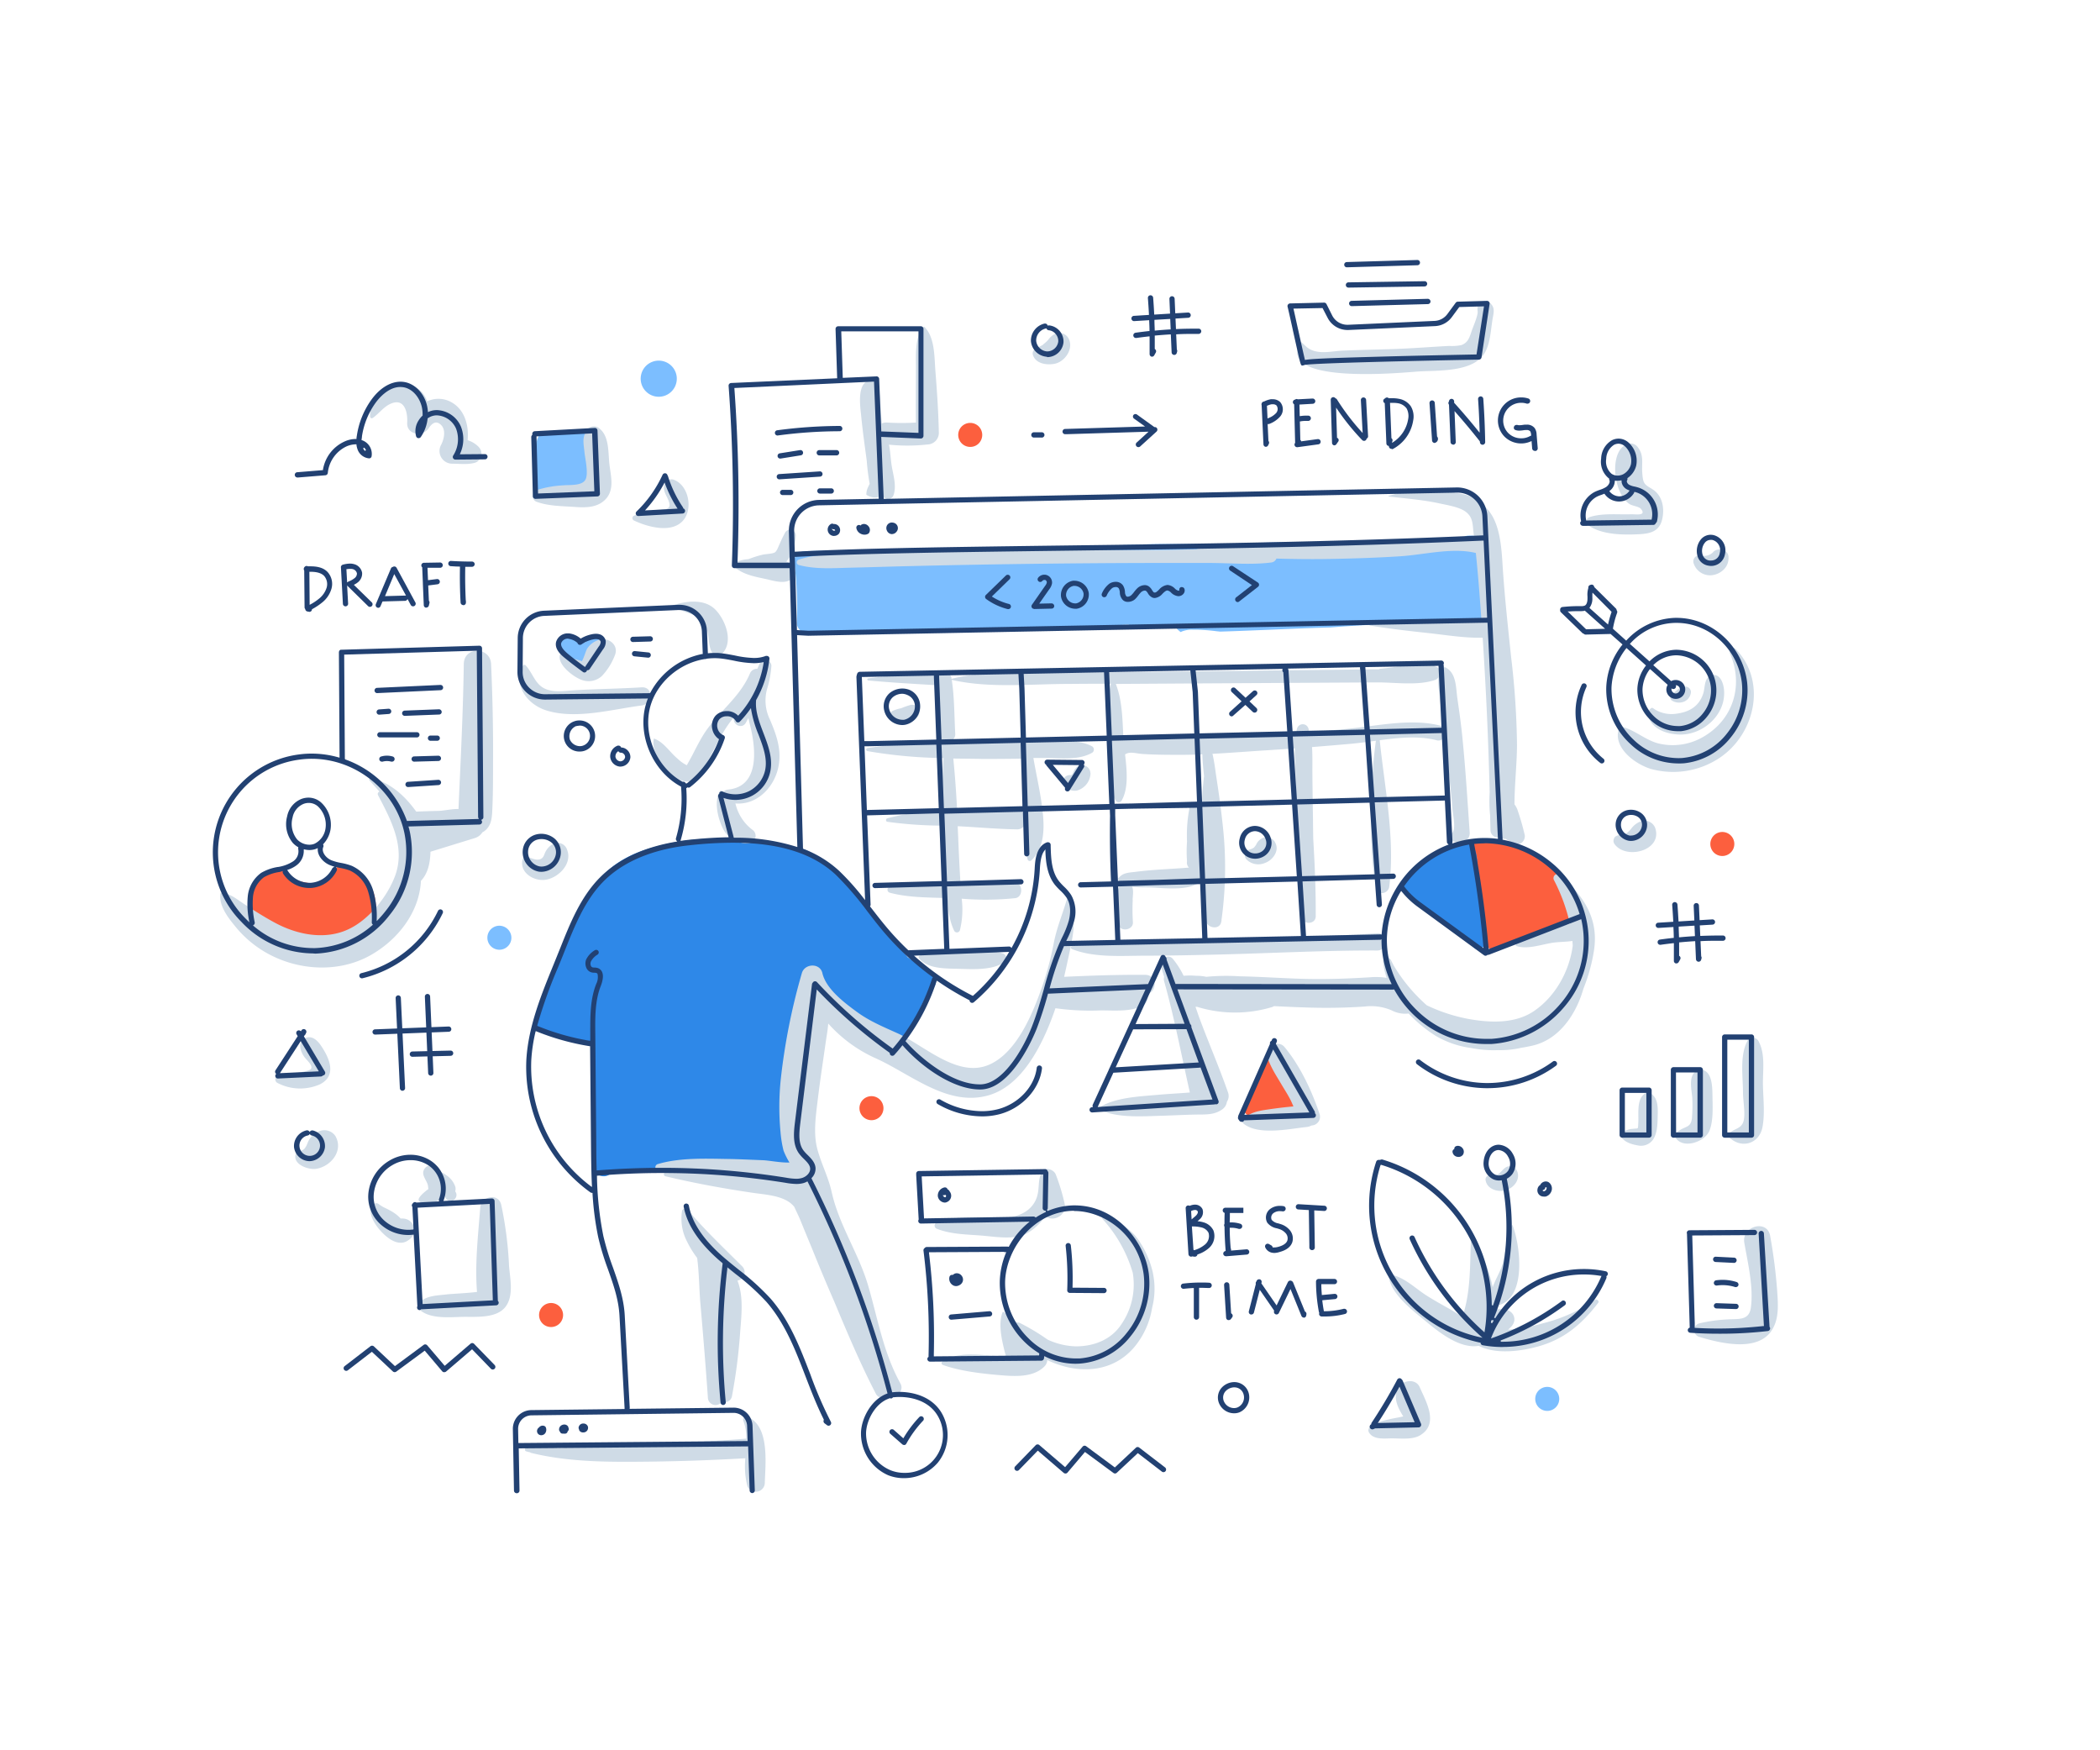 <svg xmlns="http://www.w3.org/2000/svg" viewBox="0 0 600 500"><defs><style>.cls-1{isolation:isolate;}.cls-2{fill:#fc5f3e;}.cls-3{fill:#2e88e8;}.cls-4{fill:#7cbeff;}.cls-5{fill:#cfdbe6;mix-blend-mode:multiply;}.cls-6{fill:#224172;}</style></defs><title>schedule</title><g class="cls-1"><g id="banners"><path class="cls-2" d="M426.4,271.14a2.74,2.74,0,0,1-2.55-2.62,106.87,106.87,0,0,0-1.29-14.6c-.19-1.16-.42-2.32-.66-3.49l-.42-2.18c-.21-.23-.43-.46-.67-.68a4.1,4.1,0,0,1-1.35-3,4.58,4.58,0,0,1,1.38-3.2,1.53,1.53,0,0,1,1.5-1.13h.2a4.61,4.61,0,0,1,1.63-.3,4.86,4.86,0,0,1,1,.11c9.54,2.18,20.08,5.34,24.24,15.28a9.87,9.87,0,0,1,.58,1.86,2.59,2.59,0,0,1,1.57.84v0a3.35,3.35,0,0,1,.42.51,2.89,2.89,0,0,1,.41,1.52,3,3,0,0,1-1.45,2.5,2.72,2.72,0,0,1-1.4.39,3.63,3.63,0,0,1-1.48-.35,9.43,9.43,0,0,1-1.6,1,125.75,125.75,0,0,1-11.78,4.65c-2.47.88-5,1.79-7.48,2.78A2.17,2.17,0,0,1,426.4,271.14Z"/><path class="cls-3" d="M227.48,337.11c-.34,0-.71,0-1.12-.06a55.78,55.78,0,0,1-6.45-1c-1.61-.3-3.27-.62-4.89-.82s-3.47-.4-5.16-.54c-3.52-.23-7.1-.35-10.62-.35-1.66,0-3.35,0-5,.08H194a2.81,2.81,0,0,1-1.39-.34l-.47,0c-4.06.25-8.27.5-12.38.5-1.71,0-3.28,0-4.79-.13a2.6,2.6,0,0,1-2.46,1.57,2.72,2.72,0,0,1-2.81-2.7c0-1.4-.11-2.95-.22-4.6-.28-4.13-.6-8.82.65-12.46-.14-1.5-.3-3.18-.39-4.8-.06-1.06-.15-2.15-.24-3.25-.3-3.55-.61-7.22.07-10.68a62.81,62.81,0,0,1-10.29-1.79,6,6,0,0,1-.74.05,5.53,5.53,0,0,1-3.75-1.46l-.07,0a2.82,2.82,0,0,1-1.88-2.43,2.91,2.91,0,0,1,1.15-2.61c.28-.77.58-1.55.88-2.32.89-2.41,1.77-4.95,2.61-7.4C161,269.48,164.58,259,171.45,251c3.82-4.45,9.12-7.46,16.19-9.19a60.24,60.24,0,0,1,14-2.16,26.2,26.2,0,0,1,5.22.5H207c2.14-.18,4.58-.39,7-.39,4.75,0,8.31.84,11.17,2.66a6,6,0,0,1,1.89-.3,6.51,6.51,0,0,1,.88.06c3.62.52,7,3.59,9.77,6.06l.88.78a56.89,56.89,0,0,1,9.8,11.35,4.15,4.15,0,0,1,1.34.88,57.61,57.61,0,0,1,7.13,8.87l.21.3c.71,1,1.49,2.09,2.33,3.1a13.37,13.37,0,0,1,1.93,1.31c.35.28.7.54,1,.77s.84.49,1.32.74c1.49.79,3.18,1.68,3.61,3.37A2.79,2.79,0,0,1,266,282.8a3,3,0,0,1-.77.32c-.24.61-.54,1.21-.82,1.8l-.32.65-.64,1.34a60.36,60.36,0,0,1-6.14,10.94,2.7,2.7,0,0,1-.56.56,2.06,2.06,0,0,1-.55,1.25,2.6,2.6,0,0,1-1.87.83h0a1.83,1.83,0,0,1-1.77-1.17A11.35,11.35,0,0,0,251,296.7a14.62,14.62,0,0,0-3.06-1.67,14.51,14.51,0,0,1-2.81-1.53,11.61,11.61,0,0,1-3.19-3.77l-.34-.3c-.88-.76-1.78-1.55-2.75-2.25-.53-.37-1.06-.72-1.58-1.07a25.54,25.54,0,0,1-3.71-2.82c-1.48,6.67-2.75,14-3.89,22.42-.49,6.27-1.24,12.56-2.3,19.18l-.09.55-.23-.07,0,.14c0,.16.07.32.1.48s.08.48.12.7.11.59.15.87c.21.21.41.43.63.63.39.37.78.69,1.16,1a6.73,6.73,0,0,1,2.63,3.33,3.16,3.16,0,0,1-.83,3.14A4.59,4.59,0,0,1,227.48,337.11Z"/><path class="cls-3" d="M422.39,271.2a1.79,1.79,0,0,1-1.36-.63c-1.3-1.51-2.43-2.86-3.43-4.13l-1.36-.77c-4.88-2.77-9.94-5.63-13.23-9.9a2.71,2.71,0,0,1-.43-.78,2.36,2.36,0,0,1-1.61-1.25,1.93,1.93,0,0,1,.24-2c2-2.87,4.92-5.37,9.16-7.88q.53-.31,1.14-.72c1.89-1.2,4.23-2.7,6.39-2.7a3.93,3.93,0,0,1,1.21.18c2.7.86,2.9,4,3,6.31,0,.32,0,.62.07.9.14,1.68.26,3.36.38,5,.27,3.79.55,7.7,1.18,11.54a2.89,2.89,0,0,1,0,.83l.11.12a2.18,2.18,0,0,1,.61,1.33,4.93,4.93,0,0,1-.11,1,1.67,1.67,0,0,1-.17.44v0a1.72,1.72,0,0,1,.07,1.82,2.25,2.25,0,0,1-1.93,1.2Z"/><path class="cls-4" d="M166,191.23a2.45,2.45,0,0,1-1.82-.75c-.35-.39-.72-.78-1.08-1.16-.73-.77-1.48-1.57-2.18-2.4a3.44,3.44,0,0,1-.9-3.52,2.56,2.56,0,0,1,2.54-1.86,8.4,8.4,0,0,1,4.29,1.75,3.48,3.48,0,0,1,.28.24,12.06,12.06,0,0,1,1.22-1.06,2,2,0,0,1,1.22-.45,2.05,2.05,0,0,1,1.71,1,2.59,2.59,0,0,1,.25,2.44,17.79,17.79,0,0,1-3.12,4.28l-.62.69a2.36,2.36,0,0,1-1.79.76Z"/><path class="cls-4" d="M154.83,141.68a1.68,1.68,0,0,1-1.55-1.06,2,2,0,0,1,.31-2,25,25,0,0,1-.42-5.17,3.31,3.31,0,0,1,0-1.5v-.38q0-.47-.06-1a11.82,11.82,0,0,1,.43-5.17l.11-.26a1.29,1.29,0,0,1,.09-.2l.76-1.48.09.8a1.51,1.51,0,0,1,.53-.09,1.73,1.73,0,0,1,.32,0,2.09,2.09,0,0,1,.43.11,7.65,7.65,0,0,1,3.6-.84l.72-.06c.56,0,1.15-.12,1.75-.2a27.88,27.88,0,0,1,3.37-.29c3.24,0,4.86,1.48,4.95,4.53,0,1.61,0,3.24,0,4.83,0,.79,0,1.58,0,2.38v.58a9.8,9.8,0,0,1-.22,2.6,2.2,2.2,0,0,1-.11,2,2.93,2.93,0,0,1-2.49,1.57h0a2.06,2.06,0,0,1-.35,0c-.57-.08-1.13-.18-1.69-.28s-1.26-.22-1.89-.3c-.24,0-.55,0-.83,0-.57.05-1.14.12-1.73.19a27.83,27.83,0,0,1-3.43.29h-.32a15.3,15.3,0,0,1-2.15.36Z"/><path class="cls-2" d="M371.6,319.69a3.28,3.28,0,0,1-1-.17,5.81,5.81,0,0,1-1.51-.79l-.46,0c-.58,0-1.17,0-1.75,0l-2.28,0c-.76,0-1.51,0-2.26,0a24.81,24.81,0,0,0-4,.27l-.39,0a2.79,2.79,0,0,1-2.25-1.13,1.91,1.91,0,0,1-.17-1.84c.75-1.83,1.61-3.64,2.44-5.38.39-.82.78-1.64,1.16-2.47.55-1.17,1.2-2.33,1.84-3.44l.22-.4s.24-1,.29-1.21a2.74,2.74,0,0,1,1.26-1.72c.24-.52.42-.94.57-1.33a1.23,1.23,0,0,1,1.16-.83,1.22,1.22,0,0,1,1.14.84,5.74,5.74,0,0,1,.27,1.12,2.54,2.54,0,0,1,1.19,1.21,67,67,0,0,0,4.31,8l.46.7a9.61,9.61,0,0,1,1.43,2.7,3.21,3.21,0,0,1,1.21,3.53,3,3,0,0,1-2.82,2.35Z"/><path class="cls-2" d="M89.65,271.93a25.17,25.17,0,0,1-8.51-1.6l-.69-.24c-2.2-.78-4.91-1.74-6.43-3.57a2.49,2.49,0,0,1-2-1.81c-1.1-5.36-.86-9.34.73-12.17,1.16-2.07,3.69-4.17,6.28-4.17a4.33,4.33,0,0,1,1.57.29,1.67,1.67,0,0,1,.72.51,2.71,2.71,0,0,1,2.23,1.69,1.32,1.32,0,0,1,.08.33,28.31,28.31,0,0,0,7.29,1.32,10.52,10.52,0,0,0,1.75-.14c.78-2.24,2.91-5.17,5.54-5.17a3.68,3.68,0,0,1,1.6.38,15.93,15.93,0,0,1,1.43.8,4.63,4.63,0,0,1,3,2.46,11.34,11.34,0,0,1,3,6.31c.63,4.93.13,8-4.32,11.26A10.93,10.93,0,0,1,97,270.62h0l-.48,0a17.59,17.59,0,0,1-3.86,1.1A20.1,20.1,0,0,1,89.65,271.93Z"/><path class="cls-4" d="M142.68,271.31a3.43,3.43,0,0,1,0-6.86,3.45,3.45,0,0,1,3.43,3.43,3.37,3.37,0,0,1-1,2.42A3.41,3.41,0,0,1,142.68,271.31Z"/><path class="cls-2" d="M249,320a3.43,3.43,0,1,1,2.42-5.85,3.45,3.45,0,0,1,0,4.85A3.4,3.4,0,0,1,249,320Z"/><path class="cls-2" d="M277.21,127.67a3.43,3.43,0,1,1,2.43-5.85,3.45,3.45,0,0,1,0,4.85A3.4,3.4,0,0,1,277.21,127.67Z"/><path class="cls-2" d="M157.45,379.09a3.4,3.4,0,0,1-2.43-1,3.44,3.44,0,0,1,0-4.85,3.43,3.43,0,1,1,2.43,5.85Z"/><path class="cls-2" d="M492.09,244.53a3.4,3.4,0,0,1-2.43-1,3.45,3.45,0,0,1,0-4.85,3.43,3.43,0,1,1,2.43,5.85Z"/><path class="cls-4" d="M442.07,403.05a3.43,3.43,0,1,1,2.42-1A3.41,3.41,0,0,1,442.07,403.05Z"/><path class="cls-4" d="M188.22,113.34a5.16,5.16,0,1,1,3.64-1.51A5.14,5.14,0,0,1,188.22,113.34Z"/><path class="cls-4" d="M245.32,180.79c-1.69,0-3.39,0-5.09,0s-3.39-.05-5.08-.05-3.17,0-4.54.07h0a2.94,2.94,0,0,1-2.15-.93,2.76,2.76,0,0,1-.79-2,105.45,105.45,0,0,0-.75-17.38,2.45,2.45,0,0,1,.61-1.89,3.37,3.37,0,0,1,2.34-1.14c2.49-.1,5.07-.15,7.67-.15,2.06,0,4.2,0,6.36.09.49,0,1,0,1.47,0a16.9,16.9,0,0,1,5.27.58,33.94,33.94,0,0,1,10.5-1.32c1.24,0,2.47,0,3.68.05,1,0,2,0,3,0,3.41,0,6.82.06,10.22.1,3.64,0,7.28.09,10.92.1h.82c7.42,0,15-.39,22.26-.76,6.54-.34,13.3-.69,20-.76,2.53,0,5.07,0,7.6,0q5.26,0,10.54,0c8.47-.36,16.36-.54,24.07-.54,4.64,0,9.23.07,13.64.2a8,8,0,0,1,1.85.28c3.41-.08,6.22-.17,8.83-.29,2-.08,4-.29,6.21-.52,2.86-.29,5.82-.6,8.7-.6a31.26,31.26,0,0,1,4,.24,2.59,2.59,0,0,1,2.17-1.17,13.12,13.12,0,0,1,3.48.44,2.17,2.17,0,0,1,1,.53,1.75,1.75,0,0,1,1.48,1.71c.12,2,.12,4.08.12,6.05a61.52,61.52,0,0,0,.59,10.17,3.78,3.78,0,0,1-.13,1.76,2.75,2.75,0,0,1-.2,2.44,2.7,2.7,0,0,1-2.29,1.42c-.82,0-1.73.09-2.68.16-1.27.1-2.57.2-3.88.2h0a12.85,12.85,0,0,1-4.86-.77c-5.93.55-12,.89-17.82,1.21-3.51.2-7.15.4-10.73.65l-2.39.18-1.2.09c-5.51.15-11.1.39-16.5.62-4.92.2-10,.42-15,.57l-1-.1a53.47,53.47,0,0,0-5.85-.45h-.12l-.93,0a7.72,7.72,0,0,0-3.14.55l-.27.13-.24-.19a6.2,6.2,0,0,1-1.41-1.52,48.42,48.42,0,0,1-6.85.59,19.72,19.72,0,0,1-6.53-1c-4.05.24-8.84.51-13.77.71-6.1.25-12.31.46-18.31.66l-8.71.29c-1.47.05-3,.16-4.66.28-2.44.18-5,.36-7.46.36a29.29,29.29,0,0,1-8-.94,29.64,29.64,0,0,1-7,.71c-.78,0-1.52,0-2.18.07C250.19,180.73,248,180.79,245.32,180.79Z"/><path class="cls-5" d="M140.87,217.65c0,4.34,0,8.71-.18,13-.12,2.59-.09,5.26-2.46,6.89-.13.08-.27.14-.4.21a3.85,3.85,0,0,1-2.2,1.67L123,243.31c-.11,3.05-.63,6.1-2.74,8.33v.13c-.5,9-6.74,16.82-14.44,21.13-8.42,4.72-19,4.46-27.63.37a31.33,31.33,0,0,1-11.21-8.92c-2-2.43-4.49-5.79-4-9.08a.31.31,0,0,1,.3-.22c2.49.16,4.49,1.91,6.53,3.24,2.89,1.89,5.79,3.72,8.84,5.36,6.36,3.41,14.39,5,21.13,1.7,5.78-2.79,11-9.34,13.17-15.33,2.88-8.12-1.22-15.77-4.92-22.83a.72.72,0,0,1,.39-1.05c-.93-1.07-1.88-2.11-2.81-3.13a.49.49,0,0,1,.47-.81c5.59,1.5,9.55,5.08,12.84,9.65,2.1-.08,4.2-.16,6.3-.2,1.35,0,4-.62,5.78-.53.6-13.81,1.32-27.62,1.51-41.44.07-5.06,7.55-5,7.8,0C140.73,199,140.93,208.3,140.87,217.65ZM220,205.6a12.36,12.36,0,0,1-.79-8.93,28.68,28.68,0,0,0,1.19-6.48c0-1.63-2.54-2.51-3.24-.88l-.78,1.76a2.11,2.11,0,0,0-2.09,1.27c-3.07,7.33-9.71,11.45-13.64,18.09-1.05,1.78-2,3.65-2.93,5.47-.49.91-1,1.82-1.49,2.71a11,11,0,0,1-2.65-1.89c-2.25-1.87-3.86-4.67-6.66-5.72a.09.09,0,0,0-.11.06c-.86,3.92,3,8.43,5.88,10.71,3.61,2.87,6.22,1.31,8.31-2.16,2.92-4.87,5.09-10.62,8.85-14.89-1,2.06,2.07,3.82,3.23,1.77.26-.46.5-.93.76-1.39.13.69.29,1.39.47,2.1,1.57,6.21,3,17.49-6.32,18.36a2.09,2.09,0,0,0-1.28.59,4.71,4.71,0,0,0-.63-.33.32.32,0,0,0-.35.14c-1.8,2.78-.66,7.64.68,10.43a7.55,7.55,0,0,0,7.42,4.51,2.12,2.12,0,0,0,1.06-3.92,13.09,13.09,0,0,1-4.77-7.46c6.4.54,11.61-5.05,12.45-11.43C223.17,213.58,221.73,209.69,220,205.6Zm107.24,72.88c-7.77-.05-15.46.2-23.2.57.4-1.77.79-3.53,1.17-5.3.54-2.52,1.13-5.1,1.44-7.66.38-3.21-.27-6.19-.17-9.37a.79.79,0,0,0-1.55-.21c-1.23,4.39-2.95,8.26-3.84,12.82a88.32,88.32,0,0,1-3.22,12.2c-2.66,7.66-7.26,19.19-15.31,22.64-9,3.87-18.54-5.58-26.28-9.07-3.88-1.74-7.85-3.41-11.31-5.93-3.62-2.64-8.95-6.61-10-11.17-.68-3-5.08-2.79-5.87,0a178.36,178.36,0,0,0-6,30.1,76.19,76.19,0,0,0-.1,15.25,32.26,32.26,0,0,0,.87,5.35,20.88,20.88,0,0,0,1.69,3.39c-2.44.11-5.79-.58-7.51-.65-3.42-.13-6.85-.31-10.27-.36-6.45-.1-13.65-.39-19.87,1.47a.93.93,0,0,0,0,1.78c.66.26,1.34.48,2,.69a.56.56,0,0,0,.22,1c8.34,2,16.6,3.5,25.09,4.75,3.36.49,7.47.7,10.34,2.69a7.41,7.41,0,0,1,1.38,1.3c.6,1.35,1.28,2.67,1.78,3.92,1.11,2.73,2.24,5.46,3.37,8.19,2,5,4.07,9.91,6.21,14.81,3.76,9,7.55,18,12,26.57a2.2,2.2,0,0,0,3.55.37c1.77,1.06,4.71-1.08,3.4-3.44-4.89-8.86-6.4-18.32-9.2-27.89-2.7-9.23-8.34-17.33-10.43-26.77-.95-4.28-2.94-8-4.08-12.21-1.23-4.56-.44-9.6.11-14.22.64-5.32,1.46-10.63,2.21-15.94.26-1.84.63-3.8.78-5.76a40.21,40.21,0,0,0,13.53,9.92c10,4.46,20.57,14,32.33,10.57,9.67-2.81,15.31-14.52,18.47-23.18.2-.55.39-1.11.58-1.68a72,72,0,0,0,13,.62c4,0,8.24.43,11.9-1.27a2.93,2.93,0,0,0,1.48-2.58c0-.27,0-.54,0-.81,0,0,0-.06,0-.1C330.73,283.19,330.51,278.49,327.24,278.48ZM212,361.7c-5-5-10.19-9.89-14.82-15.3h0a1.23,1.23,0,0,0-.72-.34c-.14-.17-.26-.34-.4-.5a.7.7,0,0,0-1.18.31,14.11,14.11,0,0,0,1.42,8.81,29,29,0,0,0,2.89,4.68c.57,4.36.57,8.9.91,12.85.78,9,1.53,18,2.15,27A2.18,2.18,0,0,0,205,401.3a4.75,4.75,0,0,0,1.52-.79A2.11,2.11,0,0,0,209.1,399a157.09,157.09,0,0,0,2.32-17.69c.35-5,1.16-10.73-.72-15.49A2.4,2.4,0,0,0,212,361.7Zm117.42,2a27.1,27.1,0,0,0-4.37-9.81c-1.55-2.19-3.52-3.38-5.52-4.72a29.59,29.59,0,0,0-3-2.24l0,0a1,1,0,0,0-1.24,1.61,39,39,0,0,1,8.38,15.14s0,.06,0,.08a20,20,0,0,1-3.18,14.4c-2.9,4.55-8,6.48-13.18,6.45a20.46,20.46,0,0,1-8-1.93,62.42,62.42,0,0,0-7.95-4.77,2.11,2.11,0,0,0-1.7.09,12.51,12.51,0,0,0-2.91-3.22.22.22,0,0,0-.32.13c-1.26,3.31-.22,7.72.57,11a11.17,11.17,0,0,0,.5,1.57c-6.19,0-12.87-1.91-18.25,1.44a.57.57,0,0,0,.14,1c4.9,1.77,11.11,2.48,16.31,2.92,4.2.35,9.47.73,12.68-2.46a2.71,2.71,0,0,0,.84-1.85c8.91,4.29,19.68,3.85,26-5.18a23.25,23.25,0,0,0,3.95-9.73A21.75,21.75,0,0,0,329.41,363.73ZM304.21,344a57.35,57.35,0,0,0-2.51-8.36c-.55-1.66-3.36-2.5-4.2-.55-.95,2.2-.52,4-1.07,6.25-1,4.2-4.94,6.26-8.8,6.43-6.45.27-13.6-.78-19.82,1.35a1,1,0,0,0,0,1.95c4,1.56,8.51,1.56,12.71,1.9,3.87.32,9,1.25,12.65-.5a15.88,15.88,0,0,0,5.53-5.11C300.64,349.22,304.79,347.39,304.21,344ZM377,318.17c-2.21-6.59-5.53-13.7-10-19.07-1.9-2.29-5.67.18-4.88,2.84.86,2.88,2.49,5.25,4,7.82.84,1.43,1.94,3.1,2.78,4.82l.51,1.16c.05.11.09.22.13.33-2.39.22-4.78.5-7.17.86-2.58.38-5.35.79-7.11,2.84a.86.86,0,0,0,0,1.19c4.26,3.49,13,1.52,18,1a4.09,4.09,0,0,0,1.49-.45A2.49,2.49,0,0,0,377,318.17Zm78.77,53.15a45.76,45.76,0,0,1-15,6.72,48.56,48.56,0,0,1-9.92,1.82,8.3,8.3,0,0,0,1.05-1c1.7-2,.45-4.5-2-4.81a7.56,7.56,0,0,0-3.17.25c.05-.53.08-1.05.09-1.57a1.66,1.66,0,0,0,1.27.15c8.19-2.21,6.29-17.1,4.08-22.86,0-.06-.12-.1-.16,0-1.47,3.33-1.78,6.79-2.52,10.31-.52,2.5-2.16,4.92-3,7.39a41.08,41.08,0,0,0-5.11-13,.62.62,0,0,0-1.15.31c-.25,7.08-.08,14-2.28,20.79a2.34,2.34,0,0,0-.09.33c-1.32-.74-2.59-1.6-3.44-2.08-2.27-1.27-4.56-2.54-6.76-3.93-3.31-2.08-6.78-5.68-10.78-6.05a.12.12,0,0,0-.13.13c.29,5.17,6.71,10,10.34,13,3.89,3.24,9.93,8.17,15.41,7.24,4.94,2.54,12.06,1.54,17,.17,7.53-2.1,12.53-6.46,17.14-12.46C457,371.68,456.27,371,455.78,371.32Zm-22.23-36.55a2.24,2.24,0,0,0-3.26-1.32c-1,.62-1.42,1.52-2.31,2a5.38,5.38,0,0,1-2.29.25,1.26,1.26,0,0,0-1.2,1.58c.46,2.3,3.07,3.18,5.13,2.87C432.06,339.78,434.41,337.35,433.55,334.77Zm38.13-22.38a1.68,1.68,0,0,0-2,.25c-2.1,1.68-1.43,5.83-1.59,8.24-.12,1.86.11,1.37-1.58,1.6a4.72,4.72,0,0,0-3,1.19,1.08,1.08,0,0,0-.17,1.28c1,1.44,3.05,2,4.74,2.28a4.19,4.19,0,0,0,4.72-2.6c.82-1.86.8-4.26.85-6.25C473.7,316.23,473.66,313.63,471.68,312.39ZM489.29,314c-.05-2.1.11-6-1.54-7.61a2.49,2.49,0,0,0-3.63,0c-1.72,1.76-.67,5.49-.6,7.61a43.94,43.94,0,0,1-.1,5.26c-.24,2.91-1.81,2.41-3.65,3.72-.42.3-1.58,1-1.2,1.73,1.94,3.77,8.47,1.6,9.81-1.64C489.47,320.48,489.35,316.83,489.29,314Zm14.4-4.61c0-4,.69-8.45-1.3-12.05a1.82,1.82,0,0,0-3.12,0C497,301.62,498,307.5,498,312.22c0,2.29.81,6.32.06,8.35s-2.9,1.86-4.11,3.35a.62.62,0,0,0,0,.87c3.52,3.55,8.72,2,9.62-2.84C504.32,318,503.73,313.47,503.69,309.43ZM445.91,250a1.21,1.21,0,0,0-1.9,1.46,51,51,0,0,1,4.54,12.48c-1.9.38-3.83,1.21-5.65,1.68-3.12.79-7.65,1.51-9.77,4.12a.32.32,0,0,0,.14.52c3,1,6.93-.37,10-.89,1.82-.32,4-.27,6-.57,0,.47.07.94.08,1.41-1,7.36-5,14.45-11,18.57-5.44,3.73-12.59,3.42-18.86,2.29a48.24,48.24,0,0,1-11.83-3.88,47.53,47.53,0,0,1-9.4-11.28c-.3-.56-.6-1.11-.86-1.66a.92.92,0,0,0-.47-.44l-.33-.53c-.07-.12-.29-.05-.24.1s.07.2.1.31a1.13,1.13,0,0,0-1.27,1.16,20.4,20.4,0,0,0,1,4.5,18.44,18.44,0,0,0-4.58-.18c-6.38.39-12.69.63-19.09.46-6.12-.17-12.23-.61-18.35-.73a58.36,58.36,0,0,0-9.53.15,12.13,12.13,0,0,0-2.91-.29,18.29,18.29,0,0,0-3.55,0,23.42,23.42,0,0,0-3.08-4.84c-1.36-1.6-3.88.12-3.39,2,.28,1.05.59,2.1.9,3.15a2.28,2.28,0,0,0,0,1.24c2.93,10.44,4.95,21.2,7.35,31.78-3.06.26-6.13.39-9.19.67-5.24.47-11.91.72-16.5,3.49a.49.49,0,0,0,0,.83c5.09,2.33,11.93,1.82,17.41,1.66,3.31-.09,6.62-.28,9.93-.34,2.89-.06,5.27.18,7.67-1.53a3.2,3.2,0,0,0,1.27-2.13,3,3,0,0,0,.34-2.59c-2.47-7.09-5.47-14-8.08-21-.42-1.14-.83-2.34-1.24-3.54H342a36.69,36.69,0,0,0,21.54.05,1.74,1.74,0,0,0,.45-.24c2.83.14,5.67.27,8.5.36a165.53,165.53,0,0,0,17.4-.24,14.91,14.91,0,0,1,7.71,1.08,8.25,8.25,0,0,0,4.87.91,39.43,39.43,0,0,0,7.75,6.39,27,27,0,0,0,10.09,3.46,32.93,32.93,0,0,0,7.74.61,26,26,0,0,0,6.54-.66c1.2-.19,2.35-.41,3.44-.67,7.55-1.81,12.33-9,14.38-16.24a49.39,49.39,0,0,0,3-10.82C456.87,262.28,452.39,256,445.91,250Zm49.93-64.63c-.86-.88-2,.23-1.59,1.23,3.94,8.94,1.13,18.82-7.53,23.85a17.29,17.29,0,0,1-13,1.9c-3.73-1-6.71-3.89-10.41-4.76a.6.6,0,0,0-.71.4c-2,5.52,4.6,10.32,9.1,11.67a23.92,23.92,0,0,0,19.44-3.05C501.41,209.88,505,194.68,495.84,185.32Zm-6.54,7.5c-2.43.27-2.1,3.46-2.63,5.15-1.2,3.84-4.13,5.47-8,5.9a9.1,9.1,0,0,1-5.74-1.19c-.17-.08-.79-.66-1.07-.49-1.62,1-.93,3,0,4.25,1.81,2.4,5.31,3.32,8.19,3.35,6.28.07,12.46-5.17,12.56-11.59C492.7,196.31,492,192.53,489.3,192.82Zm-7.67,3.32a4.21,4.21,0,0,0-2.7,1.14c-.26.25-.47.33-.79.64s-.38.49-.65.76a.89.89,0,0,0,.17,1.38,3.8,3.8,0,0,0,3,.48,3.19,3.19,0,0,0,2.46-2.86A1.59,1.59,0,0,0,481.63,196.14Zm7.95-38.57a3.62,3.62,0,0,1-3.6,1.07,1.74,1.74,0,0,0-2.12,2.11,4.93,4.93,0,0,0,5,3.54,5.69,5.69,0,0,0,3.42-1.44,4.52,4.52,0,0,0,1.58-3.5C494,157,491.12,156.31,489.58,157.57ZM343.43,245.22c-.32-4.86-.1-10-1.56-14.72a1,1,0,0,0-1.95,0,40.58,40.58,0,0,0-.77,9.91,37.66,37.66,0,0,0,0,5.62,2,2,0,0,0,.54,1.81c-1.12.1-2.24.18-3.36.25-3.9.25-7.88.45-11.76.95-2.13.27-3.87.21-5.12,2a.07.07,0,0,0,0,.09c1.71,2.77,6.46,2.27,9.32,2.39,3.61.15,9.58.88,12.91-.88C344.51,251.12,343.61,247.85,343.43,245.22Zm92.17-6.83a68.31,68.31,0,0,0-1.89-6.61,6,6,0,0,0-1-2c0-5.66.69-11.33.72-17a230.74,230.74,0,0,0-1.68-25.06c-.86-8.23-1.77-16.47-2.34-24.71-.39-5.78-.53-14.14-5.19-18.31a6.9,6.9,0,0,0-1.42-1.44c-3.19-2.42-7.9-2.64-11.75-3a36.88,36.88,0,0,0-14.29,1.4.09.09,0,0,0,0,.17c4.89.58,9.81.95,14.63,2,2.14.47,4.93.91,6.83,2,2.67,1.6,2.48,3.73,2.79,6.3l.18,1.71c-6-1-12.43.42-18.44.84-7.5.52-15,.77-22.51.88-12.62.19-26.1-.64-38.7,1.34-3.72.1-7.43.22-11,.22q-17.34,0-34.67.14-16.87.17-33.73.5-8.9.18-17.8.42c-5.36.14-11,0-16.13,1.69a.8.8,0,0,0,0,1.53c4.94,1.32,10.12.87,15.19.76,5.62-.13,11.24-.32,16.87-.45q17.33-.42,34.66-.64,16.86-.21,33.73-.25,8.43,0,16.87,0c5.84,0,12,.61,17.8-.15a1.8,1.8,0,0,0,1.36-1.1c4.59.12,9.18.19,13.77.13,7.21-.11,14.42-.33,21.62-.79,6.81-.44,14.88-2.58,21.59-.94.68,6.57,1.18,13.17,1.63,19.76a92.34,92.34,0,0,0-13.36-.39,159.72,159.72,0,0,0-18.55,1.19c-.09,0-.13.15,0,.17,5.57.9,11.1,1.55,16.72,2.15,4.89.53,10.41,1.46,15.51,1.32q1.45,22.06,2,44.17a39.7,39.7,0,0,0,.14,6.73c0,1.36.07,2.72.09,4.07a2.1,2.1,0,0,0,2.42,2.07,4.09,4.09,0,0,0,2,.43.94.94,0,0,0,.1.1,8,8,0,0,0,2.54,1.26C434.52,241.71,436,239.89,435.6,238.39Zm-175.49-37a22.65,22.65,0,0,0-2.65.94,10.31,10.31,0,0,0-2.54.81,1.31,1.31,0,0,0-.26,2,5,5,0,0,0,3.88,1.46,4.58,4.58,0,0,0,3.89-2.23A2.08,2.08,0,0,0,260.11,201.38Zm46.72,18.74,0-.06Zm4.75.76a5.31,5.31,0,0,1-3.75,4.91c-2,.52-5.19-1.16-3.82-3.5a2,2,0,0,1,1.65-.89,1,1,0,0,1,.29.06l.15-.07.21-.15.18-.31c.05-.12.38-.82.38-.87a9,9,0,0,1,.68-.85,2.37,2.37,0,0,1,4,1.67Zm47.28,20.53h0S358.87,241.41,358.86,241.41Zm-.05,0q-.15.23,0,.06l.08-.1h0C358.91,241.27,358.89,241.29,358.81,241.45Zm5.47-.85a2.83,2.83,0,0,0-3.17-1.3,3.63,3.63,0,0,0-2.12,1.83c-.16.39-.2.48-.13.29l-.49.63c.17-.22,0,0-.07.09l-.24.16a4,4,0,0,1-1.16.43,1.72,1.72,0,0,0-.74,2.84,4.78,4.78,0,0,0,5.2,1C363.65,245.76,365.72,243,364.28,240.6ZM254.76,133c-.44-2.85-.37-5.87-1.57-8.52a.6.6,0,0,0-1-.1c-.14-2.06-.29-4.12-.51-6.16-.08-.78-.18-9.54-1.86-9.69-5.46-.48-4,7.67-3.74,10.58.41,4.16,1,8.32,1.56,12.48a62.53,62.53,0,0,0,.84,6.63,6.42,6.42,0,0,0-.4.83,4.74,4.74,0,0,0-.55,2.28,4.4,4.4,0,0,0,4.64.21c0,.07.09.16.14.24a1.66,1.66,0,0,0,3-.39C256.21,138.7,255.19,135.7,254.76,133Zm-30.12,27.43c1.75-1.86,2.67-5.3,2.74-7.57a1.64,1.64,0,0,0-3-.82,35.23,35.23,0,0,0-1.59,3.27c-.34.67-.77,2.09-1.42,2.5s-2.67.45-3.52.66a28.22,28.22,0,0,0-4,1.27,10.15,10.15,0,0,0-3,.62c-.73.28-1.3,1.37-.52,2,2.29,1.8,5.44,2.4,8.26,3,2.55.54,6.25,1.91,8.14-.52a2.14,2.14,0,0,0,.31-2.4A3.62,3.62,0,0,0,224.64,160.41Zm-50.52-27.8c-.39-3.35,0-7.9-2.8-10.18a2.38,2.38,0,0,0-3.66.48c-1.4,2.07-.92,3.72-.68,6.14.19,1.92,1.19,6.06.34,7.85-.92,1.95-4.58,1.54-6.42,1.73a29.43,29.43,0,0,0-7.48,1.33,1.78,1.78,0,0,0,0,3.4c3.41,1.23,7.4,1.19,11,1.45,3.16.23,6.58.15,8.82-2.45C175.59,139.6,174.49,135.86,174.12,132.61ZM425.43,86.33a2.22,2.22,0,0,0-3.25,1.32,1.7,1.7,0,0,1,0,.22,2.83,2.83,0,0,0,0,1c.18,1.16-1.25,4.35-1.64,5.51-.62,1.79-1,3.49-3,4.2a13.33,13.33,0,0,1-3.52.24c-5.21.28-10.41.69-15.62.88-4.91.17-9.83.25-14.73.46-2.95.13-6.16,1-8.9-.16-1.49-.64-1.87-1.38-3-2.27a.13.13,0,0,0-.18,0c-7.23,12.28,29.07,8.72,33.27,8.42,5.55-.4,15.61.32,19.13-5,1.83-2.76,1.93-6.88,2.47-10.07C426.81,89.08,427.24,87.69,425.43,86.33Zm-280,275a107.49,107.49,0,0,0-2.22-17.14c-.8-3.53-5.74-2.46-6,.81-.61,7.93-1.56,16.09-.92,24.06-2.76.36-7.34.55-8.66.71-2.91.36-5.88.29-8,2.5a1.17,1.17,0,0,0,0,1.62c2.92,3,8.62,2.38,12.5,2.3,3.68-.07,9.52.51,12.18-2.73S145.66,365,145.42,361.35Zm-49.5-36.64A3.79,3.79,0,0,0,91.69,323a5.78,5.78,0,0,0-3.42,2.69c-.43.73-.53,1.39-1,2.07a2,2,0,0,1-1.53,1c-.54.14-1.08.33-1.26.92-.91,3,3.66,4.54,5.83,4.22C94.47,333.25,98.14,328.85,95.92,324.71Zm75.65-142a6,6,0,0,0-3.81,2.59c-.39.55-1.17,3.47-1.65,3.67.27-.11-1-.41-1.14-.46a9.42,9.42,0,0,1-1.93-.68c-.93-.45-1.62-1.26-2.69-1.22a.34.34,0,0,0-.27.16c-1.25,2.86,3.66,6.57,5.91,7.4a5.61,5.61,0,0,0,6-1.07,17.94,17.94,0,0,0,3.79-6.19C176.64,184.2,174,182.2,171.57,182.66ZM305.24,96.57a3,3,0,0,0-4.05-1.06,5.42,5.42,0,0,0-1.82,1.74c.07-.09-.08,0-.23.2s-.83.73-1,.87a1.75,1.75,0,0,1-.24.23l0,0c-.24.15-.5.26-.75.4-.51.28-.78.35-1.33.65a1.57,1.57,0,0,0-.72,1.75c.79,2.56,3.91,3,6.18,2.58C304.34,103.34,306.92,99.48,305.24,96.57ZM91.82,298.87c-1-1.55-2.77-3.38-4.81-2.18s-1.15,3.62-.17,5.09c.55.82,1.91,1.93,2.12,2.91s-1,1.17-2,1.4c-2.48.58-5,.58-7.49,1.14a1.16,1.16,0,0,0-.27,2.09,14,14,0,0,0,12.25.42C96.29,307.26,94.15,302.35,91.82,298.87Zm26.46,51.66a3.36,3.36,0,0,0-3.19-2.43,3,3,0,0,0-.6,0,.8.8,0,0,1-.13-.13,11.06,11.06,0,0,0-2.6-2c-.69-.41-1.44-.76-2.16-1.1a12.2,12.2,0,0,1-1.53-1,1.14,1.14,0,0,0-1.34.17c-2.1,1.76.2,5.41,1.44,6.92,1.86,2.27,5.53,5.59,8.59,3.27A3.48,3.48,0,0,0,118.28,350.53Zm11.78-10.19a2.63,2.63,0,0,0,.06-1.22,6.39,6.39,0,0,0-2.59-3.39,6.75,6.75,0,0,0-1.49-.87c-.16-.32-.33-.63-.49-.93-1.3-2.43-5.42-.78-4.51,1.9.34,1,1,1.84,1.24,2.85,0,.08.07.61.11,1-.16.11-.32.22-.47.34-.4.34-3,2.32-2.15,3.11s2,.47,3,.4a4.64,4.64,0,0,0,3.68-1.63,3.54,3.54,0,0,0,.26-.41,1.56,1.56,0,0,0,.41.2,1.81,1.81,0,0,0,.31.72,1.66,1.66,0,0,0,1.76.6,1.72,1.72,0,0,0,1.16-1.17A1.61,1.61,0,0,0,130.06,340.34Zm83.29,64.34c-.77-.27-1.21.64-.95,1.24a13.28,13.28,0,0,1,.81,5.06q-15.78,1.22-31.62,1.68c-7.46.21-15,.3-22.37,1.09a1,1,0,0,0-.22-.35c-1.1-1.15-2.6-.74-4-.59a26.34,26.34,0,0,0-4.67.79.53.53,0,0,0,0,1c.41.12.82.22,1.22.31a.08.08,0,0,0,.05.1c9.8,2.43,20,2.64,30,2.57q15.69-.09,31.36-1a23.08,23.08,0,0,0,.55,7.86,2.58,2.58,0,0,0,5-.68C218.65,418.32,220.07,407.07,213.35,404.68ZM162.06,242.83a2.86,2.86,0,0,0-4.14-1.69,5.36,5.36,0,0,0-2.26,2.62c-.26.63-.42,1.23-1.08,1.58-1.16.63-2.69-.17-3.82-.57a1.22,1.22,0,0,0-1.48.85c-.8,3.55,2.91,5.95,6.1,5.75C159.21,251.13,163.62,246.9,162.06,242.83Zm21.28-46.48c-6.43.4-12.87.46-19.32.84-2.83.17-6.28.79-8.87-.74-2.41-1.44-3.12-4.45-5-6.42a.45.45,0,0,0-.69.09c-3.05,5.52,1.17,11.07,6.53,12.79,8.44,2.7,18.8-.27,27.31-1.37C186.55,201.13,186.75,196.14,183.34,196.35Zm21.17-22.08c-3.25-3.43-8.74-2.57-12.77-1.2a.09.09,0,0,0,0,.17c1.65.57,3.23,1.29,4.88,1.87s3.22,1.06,4.28,2.39c2,2.56,1.13,5.82,2.34,8.55a2.12,2.12,0,0,0,3.32.43C209.52,183.08,207.26,177.18,204.51,174.27ZM192.38,137a2.14,2.14,0,0,0-2.68,2c-.09,1.61.73,2.53,1.31,4s.36,2.38-1.33,2.54c-3.19.32-5.65.47-8.63,1.82a.75.75,0,0,0,0,1.29c3.84,1.85,10.76,3.83,14.1.07C198.12,145.39,196.73,138.47,192.38,137Zm-55.54-9.25a7.55,7.55,0,0,0-3.24-2c.43-4.15-.8-8.67-4.56-10.81a7.52,7.52,0,0,0-7-.28,7.11,7.11,0,0,0-7.55-4.94c-4.72.25-9.06,4.47-8.74,9.28a.48.48,0,0,0,.72.42c1.64-1.13,2.92-2.91,4.67-3.85,4.19-2.23,5.39,1.75,5.2,5.2s4.38,4.1,6.08,1.64c1-1.51,2.19-2.41,3.61-1s.86,4,0,5.67a3.62,3.62,0,0,0,3.09,5.38c2.25,0,4.3.32,6.49-.24A2.71,2.71,0,0,0,136.84,127.77Zm130.41-21.89c-.31-4-.14-9.39-3.05-12.4a.3.3,0,0,0-.43,0c-2.6,3.24-2,8.45-2.07,12.4,0,5-.08,9.9,0,14.85a66.31,66.31,0,0,1-8.22,0c-4.09-.25-3.92,5.81,0,6.26a51.6,51.6,0,0,0,11.52,0,3.31,3.31,0,0,0,3.24-3.24C268.12,117.74,267.72,111.81,267.25,105.88Zm204.69,33.77c-2.27-1.31-2.49-1.61-2.72-4.54-.21-2.64.52-4.86-1.13-7.13a2.74,2.74,0,0,0-4.22-.54c-4.07,3.19-2.59,13.83,1.72,16.57.93.6,2.74.65,3.34,1.48,1.48,2-1.66,1.39-2.93,1.44-3.81.13-8.15-.39-11.79.8a1.34,1.34,0,0,0-.31,2.41c3.83,2.68,9.88,2.72,14.39,2.49,3.28-.16,5.88-.83,6.65-4.39C475.64,145.05,474.94,141.38,471.94,139.65ZM473,236.78a3.26,3.26,0,0,0-3.95-2.24,6.17,6.17,0,0,0-2.79,1.92,7.46,7.46,0,0,1-1.44,1.51c-1,.6-3,.33-3.61,1.39a.59.59,0,0,0,0,.08,1.53,1.53,0,0,0,0,1.56C464.34,245.68,474.82,243.15,473,236.78ZM507.76,368.7c-.39-5.25-1.06-10.45-2-15.64-.83-4.84-8.25-2.8-7.38,2,1,5.76,2.66,12.59,1.87,18.46-.51,3.81-3.56,3.18-6.64,3.39a44.38,44.38,0,0,0-8.11,1.14,2,2,0,0,0-1.4,1.41c0,.16-.05.33-.08.5v0a2.06,2.06,0,0,0,1.48,1.94c6,1.81,16.95,4.53,20.88-2.14C508.38,376.5,508,372.37,507.76,368.7Zm-102.1,27.63c-1.29-3-5.83-1.87-6.61.86-.66,2.3.09,4.36,1.25,6.37.13.22.39.7.64,1.06l-1.09.24c-1.24.27-10.59,1.65-8.61,4.52,1.38,2,4.45,1.5,6.62,1.52,2.48,0,5.84.43,8-.95C411.17,406.65,407.42,400.41,405.66,396.33ZM393.5,266.6c-14.81,1-29.7,1.28-44.54,1.72-7.4.21-14.79.38-22.19.44-6.58.05-14.16-.7-20.46,1.44a.49.49,0,0,0,0,.93c6.18,2.48,13.91,1.91,20.46,1.88,7.4,0,14.79-.17,22.19-.35,14.84-.38,29.69-1.18,44.54-1.13C396.7,271.54,396.65,266.38,393.5,266.6Zm-107,5.76c-4-1.24-8.7-.15-12.9-.24-3.47-.07-7.94-1.14-10.92.94a.45.45,0,0,0-.09.69c2.32,3,7.48,2.93,11,3,4.26.11,9.51.51,13.25-1.75A1.47,1.47,0,0,0,286.54,272.36Zm133.4-34.17a2.27,2.27,0,0,1-2.24,2.24l-1.61.1c-1.43.08-1.89-1.7-1.09-2.63,1.11-1.29.09-5.41,0-7-.16-2.11-.36-4.21-.59-6.32q-.69-6.33-1.52-12.64c-.06-.44-.1-.89-.16-1.34a2,2,0,0,1-2.27.86c-5-1.3-10.7-.75-16.21,0,1.4,13.65,4.44,28.14,2.72,41.85-.24,1.9-3.15,2.71-3.64.49-1.51-6.94-1.54-14.31-1.52-21.4a150.49,150.49,0,0,1,1.34-20.79c-2.43.32-4.81.66-7.06.86q-5.6.5-11.19.94c.18,2.65.08,5.34.11,7.93q.06,6.39.17,12.78c0,1.83.05,3.66.07,5.49.43,7.29.76,14.63.71,21.91.23,2.81-4.15,2.78-4.37,0-.68-8.51-.87-17.14-.93-25.68,0-.74,0-1.49-.05-2.26,0-.55,0-1.1-.05-1.65-.09-2.24-.2-4.56-.24-6.87,0-1.24-.09-2.48-.13-3.72-.08-2.47-.26-5-.2-7.55-2.71.19-5.41.38-8.12.55-5.14.31-10.27.74-15.41,1,.58,2.44.84,5,1.22,7.4.67,4.34,1.26,8.69,1.72,13.06a108.74,108.74,0,0,1-.35,26.92v0c0,.2,0,.39-.08.59-.38,2.56-4.4,1.84-4.39-.59.05-13.6-2.21-27.5-.53-41-.2-2-.45-4.15-.47-6.22-2,.08-4,.13-6,.13-3.72,0-7.47,0-11.19-.25-1.84-.14-3.62-.79-4.9.14.51,4.55,1.05,9.64-1,13.22a1,1,0,0,1-1.67,0c-2-3.2-1.93-7.78-1.78-12a7.43,7.43,0,0,1,.07-3.12c0-.44,0-.88,0-1.3-.19-5.49-1.05-11.57.32-17q-6.12,0-12.23.06c-10.75,0-22.67,1.29-33.23-1.17.78,5.11.71,10.33,1,15.48a2,2,0,0,1-1.17,1.91c0,.14,0,.28,0,.41,3,0,5.91,0,8.86-.06,4.32,0,8.65,0,13,0,.19-.33.57-.24.79,0h4c4.44,0,9.61-.92,13.62,1.26a1.08,1.08,0,0,1,0,1.83c-4.16,2.37-9.91,1.44-14.55,1.49l-2.23,0c.86,4.92,2,9.79,2.59,14.76s.72,10.72-3.15,14.48a.66.66,0,0,1-1.1-.29,35.55,35.55,0,0,1-.81-9.76,2.55,2.55,0,0,1-2.35,1.2c-5.6-.1-11.2-.61-16.8-.9l.15,3.43q.24,6.16.61,12.32a84.86,84.86,0,0,1,15.71.3c2.22.32,2.24,4.2,0,4.5a83.44,83.44,0,0,1-15.33.16,24.75,24.75,0,0,1-.51,9,.89.89,0,0,1-1.61.21c-1.42-2.87-1.74-6.16-2-9.38-5.46-.2-11.21-.13-16.46-1.55a.89.89,0,0,1,0-1.7c5.16-1.34,10.77-1.25,16.12-1.38q-.42-5.76-.76-11.53c-.09-1.52-.15-3-.21-4.54a119.2,119.2,0,0,1-15.81-1.1c-.54-.09-.47-.89,0-1a69.49,69.49,0,0,1,15.68-2.26c-.09-5,0-9.95.37-14.94a138,138,0,0,1-21.78-2,.44.44,0,0,1,0-.85,152.34,152.34,0,0,1,22.19-1.71,1.11,1.11,0,0,0,0-.19,1.81,1.81,0,0,1-1.3-1c-1-2.15-.75-4.33-.79-6.67-.05-2.79-.16-5.59,0-8.38-6.61-.39-13.19-.76-19.8-1.37-.32,0-.45-.55-.08-.6A205.53,205.53,0,0,1,270,192.16a1.9,1.9,0,0,1,1.83,1.39c0,.12,0,.24.05.37,10.55-2.66,22.5-1.58,33.28-1.74,11.27-.17,22.54-.25,33.81-.38l34.74-.38,17.84-.2c.78,0,1.6,0,2.45,0a.74.74,0,0,1,.42-.19c2.68-.23,5.32-.69,8-1,2.34-.25,4.73-1,7-.39a.87.87,0,0,1,.68.8,1.51,1.51,0,0,1,1.3,1.65,4.82,4.82,0,0,1,.94-1.29.65.65,0,0,1,.75-.09c3.07,1.66,2.85,5.7,3.31,8.85.55,3.82,1.1,7.63,1.46,11.47C418.77,220.1,419.3,229.16,419.94,238.19Zm-147.53-21.5c.5,4.89.83,9.76,1.09,14.66a129,129,0,0,1,17,0,2.85,2.85,0,0,1,2.41,1.6c0-1.64.05-3.27-.05-4.86-.23-3.81-.81-7.64-.37-11.37-3.92.05-7.84.09-11.76.08C278,216.74,275.2,216.73,272.41,216.69Zm139.94-9c-.36-3.07-.7-6.15-1-9.23a20.5,20.5,0,0,1-.31-5,1.92,1.92,0,0,1-1,.78c-4.93,1.71-11.43.67-16.61.7l-17.84.1-34.75.2-22,.14c1.84,4.66,1.9,10.11,2.15,15.09a28.06,28.06,0,0,1,3.49-.18c9.93-.27,19.9.19,29.84,0,5.34-.08,10.68-.4,16-.81.09-.47.19-.94.32-1.4a1.69,1.69,0,0,1,3.23,0c.11.36.2.72.29,1.09,3.33-.28,6.65-.58,10-.88,8.73-.76,18.77-3.22,27.37-1A2.17,2.17,0,0,1,412.35,207.72Zm-88.71,49.36c.09-1.8.51-3.5-.85-4.91a1.41,1.41,0,0,0-1.66-.22c-1.53.83-1.81,2.47-1.92,4.08-.86,2.38,0,5.66.36,8s4.32,1.8,4.16-.57A53.63,53.63,0,0,1,323.64,257.08Z"/><path class="cls-6" d="M236.75,407.29a.76.76,0,0,1-.46-.16l-.71-.54a.77.77,0,0,1-.22-.93l0-.08,0-.08c-2-4-3.63-8.22-5.21-12.31C227.28,385.7,224.3,378,219,371.92a69,69,0,0,0-8.85-8l-2.08-1.68-.26-.21,0,.34a180.45,180.45,0,0,0-.45,38.17.74.74,0,0,1-.17.55.78.78,0,0,1-.51.27h0a.75.75,0,0,1-.8-.68,180.75,180.75,0,0,1,.58-39.66l0-.1-.07-.12-.35-.29-.6-.51c-5.81-5.11-9.12-10.11-10.1-15.3a.75.75,0,0,1,.6-.88h.14a.75.75,0,0,1,.74.61c.92,4.84,4.06,9.57,9.61,14.45,1.53,1.34,3.14,2.63,4.69,3.88a70.3,70.3,0,0,1,9,8.16c5.47,6.24,8.49,14.11,11.42,21.72a116.48,116.48,0,0,0,5.85,13.53.76.76,0,0,1-.17.93A.8.8,0,0,1,236.75,407.29Z"/><path class="cls-6" d="M258.29,412.78a.71.71,0,0,1-.5-.19l-3.42-3a.74.74,0,0,1-.25-.52.76.76,0,0,1,.19-.54.75.75,0,0,1,.56-.25.71.71,0,0,1,.5.19l2.72,2.41.12-.19a32.93,32.93,0,0,1,4.44-5.87.73.73,0,0,1,.54-.24.76.76,0,0,1,.52.21.72.72,0,0,1,.23.53.69.69,0,0,1-.2.53,31.78,31.78,0,0,0-4.79,6.57.74.74,0,0,1-.53.38Z"/><path class="cls-6" d="M119.91,374.26a.79.79,0,0,1-.54-.22.77.77,0,0,1-.12-.88l0-.05-1.07-20.4-.2,0a10.62,10.62,0,0,1-1.37.09,11.74,11.74,0,0,1-7.47-2.7,10.56,10.56,0,0,1-3.9-9.09,12.24,12.24,0,0,1,6-9.45,11.63,11.63,0,0,1,6-1.68,10.58,10.58,0,0,1,6,1.81,9.56,9.56,0,0,1,3.55,11.12l-.11.27,13.69-.71.11,0,.12,0a.75.75,0,0,1,.71.73l.93,28.51.05.05a.69.69,0,0,1,.19.44.72.72,0,0,1-.19.54.74.74,0,0,1-.52.25l-21.42,1.14-.05,0A.73.73,0,0,1,119.91,374.26ZM119.32,345l1.43,27.53,20.06-1.07-.89-27.54Zm-2-13.58a10.16,10.16,0,0,0-5.27,1.45,10.73,10.73,0,0,0-5.26,8.28,9.09,9.09,0,0,0,3.36,7.82,10.29,10.29,0,0,0,6.51,2.35,9.87,9.87,0,0,0,1.22-.08h.2l.07-.19-.33-6.28,0,0a.64.64,0,0,1-.15-.39.72.72,0,0,1,.24-.57.77.77,0,0,1,.62-.41h0a.69.69,0,0,1,.43.13l.06,0,6.41-.33,0-.22a.71.71,0,0,1,0-.44,8.15,8.15,0,0,0-2.92-9.57A9.15,9.15,0,0,0,117.3,331.42Z"/><path class="cls-6" d="M115,311.6a.76.76,0,0,1-.75-.72l-.73-15.57-6.31.24a.76.76,0,0,1-.78-.72.77.77,0,0,1,.2-.54.75.75,0,0,1,.52-.24l6.3-.24-.41-8.68a.76.76,0,0,1,.71-.79h0a.76.76,0,0,1,.78.72l.41,8.69,6.83-.26-.38-8.77a.75.75,0,0,1,.72-.78h0a.75.75,0,0,1,.78.72l.38,8.77,4.91-.19a.76.76,0,0,1,.58,1.26.77.77,0,0,1-.53.24l-4.9.19.23,5.31,5.17-.12a.76.76,0,0,1,.77.73.78.78,0,0,1-.21.54.8.8,0,0,1-.53.23l-5.13.13.2,4.75a.75.75,0,0,1-.72.78h0a.76.76,0,0,1-.78-.72l-.21-4.78-4.28.11a.76.76,0,0,1-.77-.74.74.74,0,0,1,.21-.53.75.75,0,0,1,.53-.24l4.25-.1-.23-5.29-6.82.26.73,15.56a.75.75,0,0,1-.71.78Z"/><path class="cls-6" d="M85,136.4a.75.75,0,0,1-.06-1.5l7.34-.6,0-.14a10.74,10.74,0,0,1,6.08-8,7.64,7.64,0,0,1,3.18-.75h.32l0-.17c0-.3.07-.59.11-.86a23.47,23.47,0,0,1,4.07-10.09c2.37-3.34,5.43-5.25,8.4-5.25a6.47,6.47,0,0,1,1.08.09c3.09.5,5.77,3.35,6.52,6.91a11.35,11.35,0,0,1,.21,1.44l0,.26.24-.11a5.81,5.81,0,0,1,1.33-.4,6.8,6.8,0,0,1,1-.08,7.76,7.76,0,0,1,6.85,4.66,9.81,9.81,0,0,1-.18,7.71l-.11.26,7.16-.06a.76.76,0,0,1,.76.74.79.79,0,0,1-.22.54.75.75,0,0,1-.53.22l-8.42.08a.76.76,0,0,1-.65-1.15,8.62,8.62,0,0,0,.81-7.74,6.3,6.3,0,0,0-5.49-3.76,3.91,3.91,0,0,0-.76.07,4.32,4.32,0,0,0-1.79.75l-.07,0v.08a11.5,11.5,0,0,1-1.95,5.29.75.75,0,0,1-.62.32h-.12a.76.76,0,0,1-.6-.52,5.57,5.57,0,0,1,.7-4.52,6.66,6.66,0,0,1,1.09-1.34l.06,0v-.08a9.62,9.62,0,0,0-.2-2.34c-.51-2.43-2.39-5.26-5.29-5.74a6.52,6.52,0,0,0-.88-.07c-3.58,0-6.36,3.53-7.13,4.62a22,22,0,0,0-3.82,9.44c0,.31-.08.63-.11,1v.15l.13,0a4.14,4.14,0,0,1,2.73,4.6.7.7,0,0,1-.7.58,3.85,3.85,0,0,1-3.34-2.64,5.68,5.68,0,0,1-.28-1.2l0-.17h-.17a7,7,0,0,0-2.72.61,9.41,9.41,0,0,0-5.3,7.54.75.75,0,0,1-.68.69l-8,.65Zm18.75-8.32a2.7,2.7,0,0,0,.52.73l.3-.22a3,3,0,0,0-.52-.72Z"/><path class="cls-6" d="M182.39,147.41a.75.75,0,0,1-.52-1.29,34.79,34.79,0,0,0,7.44-10.49.75.75,0,0,1,.68-.43.87.87,0,0,1,.32.06.78.78,0,0,1,.4.5,1.78,1.78,0,0,1,.14.27,33.59,33.59,0,0,0,4.26,8.87.82.82,0,0,1,.1.26l0,.1.09,0a.78.78,0,0,1,.44.65.76.76,0,0,1-.19.54.74.74,0,0,1-.52.25Zm7.3-9.2a36.28,36.28,0,0,1-5.1,7.26l-.3.34,9.3-.51-.17-.27a35.66,35.66,0,0,1-3.39-6.8l-.14-.39Z"/><path class="cls-6" d="M153,142.51a.71.71,0,0,1-.51-.21.69.69,0,0,1-.24-.52l-.46-16.9a.75.75,0,0,1,.21-.55l.08-.08,0-.11a.47.47,0,0,1,0-.17.75.75,0,0,1,.71-.79l17.14-.93a.75.75,0,0,1,.78.72l.7,18.06a.82.82,0,0,1-.2.54.77.77,0,0,1-.53.24Zm.28-17.85.45,16.32,16.08-.64-.63-16.54Z"/><path class="cls-6" d="M222.2,124.41a.75.75,0,0,1-.1-1.5A137.93,137.93,0,0,1,240,121.68a.76.76,0,0,1,0,1.51,134.79,134.79,0,0,0-17.75,1.21Z"/><path class="cls-6" d="M222.91,131a.75.75,0,0,1-.74-.64.81.81,0,0,1,.13-.56.77.77,0,0,1,.49-.3l5.79-.92h.13a.73.73,0,0,1,.73.63.74.74,0,0,1-.62.86L223,131Z"/><path class="cls-6" d="M234,130.09a.76.76,0,0,1,0-1.51h5.1a.76.76,0,0,1,0,1.51Z"/><path class="cls-6" d="M222.69,136.93a.75.75,0,0,1-.05-1.5l11.57-.77a.75.75,0,0,1,.1,1.5Z"/><path class="cls-6" d="M223.61,141.43a.75.75,0,1,1,0-1.5h2.31a.75.75,0,1,1,0,1.5Z"/><path class="cls-6" d="M234.26,141a.75.75,0,1,1,0-1.5h3.24a.75.75,0,0,1,0,1.5Z"/><path class="cls-6" d="M299.06,101.91a4.9,4.9,0,0,1-4.51-4.48,5,5,0,0,1,3.9-5l.15,0a.73.73,0,0,1,.67.42l.08.15.15,0a.69.69,0,0,1,.24-.05,4.62,4.62,0,0,1,4.11,4.9,4.7,4.7,0,0,1-4.61,4.17Zm-.22-8.06-.09,0a3.52,3.52,0,0,0-2.7,3.48,3.38,3.38,0,0,0,3.07,3.06h.15a3.23,3.23,0,0,0,3.09-2.8,3,3,0,0,0-.72-2.15,2.88,2.88,0,0,0-2-1.1.77.77,0,0,1-.61-.42l-.07-.15Z"/><path class="cls-6" d="M372.09,104.43c-.42,0-.53-.42-1.28-3.74-.41-1.79-.92-4.12-1.41-6.31l-.06-.31c-.66-3-1.35-6.07-1.45-6.4A.76.76,0,0,1,368,87a.78.78,0,0,1,.59-.32l9.72-.23a.78.78,0,0,1,.69.42l1.62,3.24a4.87,4.87,0,0,0,4.32,2.67h.22l24.74-1.11a4.79,4.79,0,0,0,3.67-2l2.35-3.19a.78.78,0,0,1,.59-.3l8.33-.23a.72.72,0,0,1,.58.25.72.72,0,0,1,.18.61l-2.31,15.28a.76.76,0,0,1-.73.64c-18.5.34-47,1-49.8,1.51a1.09,1.09,0,0,1-.37.13Zm-2.53-16.27.05.23c.24,1,.62,2.78,1.21,5.45l.11.46c.66,3,1.49,6.76,1.87,8.33l0,.17.17,0c2.5-.38,9-.57,24.4-1,9.58-.25,19.36-.44,24.33-.54h.16L424,87.51l-7.07.2-2.13,2.89A6.31,6.31,0,0,1,410,93.16l-24.75,1.11h-.29a6.38,6.38,0,0,1-5.65-3.5L377.87,88Z"/><path class="cls-6" d="M386.2,87.45a.76.76,0,0,1-.75-.74.75.75,0,0,1,.73-.77l21.76-.58a.8.8,0,0,1,.78.74.74.74,0,0,1-.21.53.77.77,0,0,1-.53.24l-21.76.58Z"/><path class="cls-6" d="M385.27,82.16a.75.75,0,0,1,0-1.5L407,80.33a.74.74,0,0,1,.77.74.76.76,0,0,1-.74.76l-21.76.33Z"/><path class="cls-6" d="M384.81,76.36a.75.75,0,0,1,0-1.5l20.13-.59a.75.75,0,1,1,.05,1.5l-20.13.59Z"/><path class="cls-6" d="M361.74,127.64l-.15,0a.74.74,0,0,1-.6-.7l-.52-11.17a.75.75,0,0,1,0-.5.74.74,0,0,1,.68-.57,7.38,7.38,0,0,1,1.92-.65,4,4,0,0,1,.59,0,3,3,0,0,1,2.08.78,3.18,3.18,0,0,1,0,4.18,7.81,7.81,0,0,1-3.17,2.12.45.45,0,0,1-.2,0l-.18,0v.18l.22,4.65,0,0a.75.75,0,0,1,.12.82l-.19.39A.78.78,0,0,1,361.74,127.64Zm1.92-12.15a2,2,0,0,0-.34,0,4.48,4.48,0,0,0-1.22.4l-.12,0,.17,3.65.26-.11A5.77,5.77,0,0,0,364.6,118a1.73,1.73,0,0,0,.11-2.18A1.53,1.53,0,0,0,363.66,115.49Z"/><path class="cls-6" d="M370.61,127.75a.76.76,0,0,1-.75-.65.74.74,0,0,1,.18-.58l0,0-.28-11-.07-.06a.76.76,0,0,1-.3-.54.75.75,0,0,1,.63-.77,1,1,0,0,1,.46-.17.82.82,0,0,1,.31.09l4.22-.22a.77.77,0,0,1,.79.7.79.79,0,0,1-.19.55.76.76,0,0,1-.52.25l-3.82.22.08,3.29.21,0a9.05,9.05,0,0,1,1.45-.12,8.06,8.06,0,0,1,.85,0,.75.75,0,0,1,.51.28.72.72,0,0,1,.16.55.75.75,0,0,1-.74.67c-.32,0-.57,0-.81,0a7.81,7.81,0,0,0-1.44.14l-.15,0,.13,5.28.06.06a.71.71,0,0,1,.16.23l0,.13,4.69-.64h.1a.75.75,0,0,1,.1,1.5l-6,.82Z"/><path class="cls-6" d="M381.33,127.21a.57.57,0,0,1-.22,0,.74.74,0,0,1-.53-.69l-.37-12.3a.75.75,0,0,1,.73-.77.78.78,0,0,1,.64.36l0,0,.06,0a.69.69,0,0,1,.34.28,65.38,65.38,0,0,0,7,9.22l.35.39-.51-9.38a.72.72,0,0,1,.19-.54.74.74,0,0,1,.52-.25h0a.77.77,0,0,1,.79.71l.56,10.36a.73.73,0,0,1-.37.68l-.06,0,0,.08a.7.7,0,0,1-.2.37.72.72,0,0,1-.52.21.76.76,0,0,1-.54-.23,66.2,66.2,0,0,1-7.08-8.74l-.37-.53.27,8.65.09,0a.8.8,0,0,1,.37.53.74.74,0,0,1-.14.56l-.43.6A.77.77,0,0,1,381.33,127.21Z"/><path class="cls-6" d="M397.57,128.22a.74.74,0,0,1-.67-.41,1,1,0,0,1-.08-.29v-.14l-.14,0a.74.74,0,0,1-.57-.69l-.47-11.56-.08,0a.75.75,0,0,1-.34-.55.73.73,0,0,1,.49-.75l0,0,0,0a.74.74,0,0,1,.54-.28h0a.8.8,0,0,1,.48.16l.05.05h.07c.32,0,.64,0,1,0a8.85,8.85,0,0,1,1.78.16,5.18,5.18,0,0,1,3.46,2.14,5.72,5.72,0,0,1,.67,4.1,11.14,11.14,0,0,1-5.9,8.16A.66.66,0,0,1,397.57,128.22Zm.34-13.13h-.76l.4,10.07.06.06a.74.74,0,0,1,.23.79l-.16.5.42-.24a9.67,9.67,0,0,0,4.23-6.53,4.57,4.57,0,0,0-.44-3.06,3.84,3.84,0,0,0-2.5-1.49A8.05,8.05,0,0,0,397.91,115.09Z"/><path class="cls-6" d="M409.91,126.54a.76.76,0,0,1-.75-.7l-.73-10.65a.74.74,0,0,1,.7-.8h0a.75.75,0,0,1,.8.69l.66,9.6,0,0a.66.66,0,0,1,.12.17,1.08,1.08,0,0,1,.07.91,1.1,1.1,0,0,1-.62.68A.72.72,0,0,1,409.91,126.54Z"/><path class="cls-6" d="M415.19,127a.74.74,0,0,1-.75-.72L414,115.6l0,0a.72.72,0,0,1,0-.93l0-.05v0a.73.73,0,0,1,.7-.68h0a.74.74,0,0,1,.77.72l0,.45.05,0c2.34,2.6,4.66,5.31,6.87,8.06l.36.43,0-.56c-.11-3.4-.25-6.36-.44-9a.74.74,0,0,1,.18-.55.77.77,0,0,1,.51-.26h0a.77.77,0,0,1,.8.7c.29,4.11.47,8.27.54,12.37a.75.75,0,1,1-1.5,0v-.07l-.06-.19c-2.19-2.77-4.48-5.52-6.85-8.21l-.35-.4.35,8.83a.73.73,0,0,1-.2.54.75.75,0,0,1-.52.24Z"/><path class="cls-6" d="M438.51,128.8a.75.75,0,0,1-.75-.69l-.17-2.12-.24.11a6.76,6.76,0,0,1-7.51-1.39,6.59,6.59,0,0,1,4.85-11.18,6.35,6.35,0,0,1,2,.32.75.75,0,0,1-.23,1.46.69.69,0,0,1-.25,0,4.75,4.75,0,0,0-1.52-.24,5.09,5.09,0,0,0-3.77,8.63,5.19,5.19,0,0,0,3.73,1.51,5,5,0,0,0,2.52-.65l.29-.1v-.15a2.38,2.38,0,0,0-.25-1.1,1.31,1.31,0,0,0-1.08-.36l-.43,0-.46.06a8.92,8.92,0,0,1-1.17.11,3.25,3.25,0,0,1-1.07-.17.72.72,0,0,1-.43-.37.78.78,0,0,1,0-.58.75.75,0,0,1,.71-.51.67.67,0,0,1,.24,0,1.76,1.76,0,0,0,.59.08,6.73,6.73,0,0,0,1-.09l.5-.07.59,0a2.72,2.72,0,0,1,2.29,1,3.39,3.39,0,0,1,.54,1.83l.32,3.89a.76.76,0,0,1-.69.81Z"/><path class="cls-6" d="M488.93,161.67a3.71,3.71,0,0,1-.74-.07,3.83,3.83,0,0,1-3.13-2.56,5.27,5.27,0,0,1,.95-5,3.61,3.61,0,0,1,2.74-1.27,4,4,0,0,1,.84.09,4.49,4.49,0,0,1,3.26,5.43A4,4,0,0,1,488.93,161.67Zm-.19-7.44a2.08,2.08,0,0,0-1.6.76,3.76,3.76,0,0,0-.66,3.54,2.32,2.32,0,0,0,1.95,1.59,3.08,3.08,0,0,0,.51,0,2.47,2.47,0,0,0,2.43-2.19,3,3,0,0,0-2.1-3.68A2.46,2.46,0,0,0,488.74,154.23Z"/><path class="cls-6" d="M238.26,153.11a1.83,1.83,0,0,1-.84-3.43.74.74,0,0,1,.36-.09.79.79,0,0,1,.37.1l.06,0h.2a1.75,1.75,0,0,1,1.28,2.79,1.82,1.82,0,0,1-1.39.61Zm-.2-1.57a.35.35,0,0,0,.23.07l.35-.05-.22-.35h-.21l-.64-.1Z"/><path class="cls-6" d="M247,152.74a2.32,2.32,0,0,1-1.05-.25,2.23,2.23,0,0,1-1.28-1.68.75.75,0,0,1,.65-.84h.1a.81.81,0,0,1,.34.08l.13.07.09-.11a.67.67,0,0,1,.25-.19,1.44,1.44,0,0,1,.62-.14,1.69,1.69,0,0,1,1.27.63,1.58,1.58,0,0,1,.17,1.94.69.69,0,0,1-.23.22A2.05,2.05,0,0,1,247,152.74Z"/><path class="cls-6" d="M254.86,152.57h-.19a1.64,1.64,0,0,1-1.27-1,1.66,1.66,0,0,1,.09-1.59.52.52,0,0,1,.1-.11.51.51,0,0,1,.12-.15,1.57,1.57,0,0,1,1.12-.45,2,2,0,0,1,.42.05,1.57,1.57,0,0,1,.88,2.6A1.66,1.66,0,0,1,254.86,152.57Z"/><path class="cls-6" d="M288.08,174l-.19,0a18,18,0,0,1-6.14-2.89.76.76,0,0,1-.08-1.14l5.72-5.56a.75.75,0,0,1,.53-.22.75.75,0,0,1,.52,1.29l-5.06,4.93.2.12a16.16,16.16,0,0,0,4.68,2,.75.75,0,0,1-.18,1.48Z"/><path class="cls-6" d="M353.64,172a.76.76,0,0,1-.46-1.35l4.51-3.51L351.48,163a.77.77,0,0,1-.32-.47.76.76,0,0,1,.74-.91.74.74,0,0,1,.41.13l7.08,4.66a.75.75,0,0,1,.05,1.22l-5.34,4.16A.76.76,0,0,1,353.64,172Z"/><path class="cls-6" d="M295.46,173.94a.75.75,0,0,1-.62-1.18l3.75-5.38a2.34,2.34,0,0,0,.49-.95.75.75,0,0,0-.44-.75.64.64,0,0,0-.24,0,.72.72,0,0,0-.59.27.77.77,0,0,1-.6.3.77.77,0,0,1-.75-.66.77.77,0,0,1,.15-.55,2.27,2.27,0,0,1,1.78-.87,2,2,0,0,1,.81.16,2.25,2.25,0,0,1,1.38,2.31,3.67,3.67,0,0,1-.75,1.64l-2.91,4.16,3.52-.08a.79.79,0,0,1,.77.74.74.74,0,0,1-.74.76l-5,.12Z"/><path class="cls-6" d="M307.14,173.9a4.16,4.16,0,0,1-4-3.48,4.14,4.14,0,0,1,3.43-4.52,2.89,2.89,0,0,1,.5,0,4.17,4.17,0,0,1,4,3.47,4.12,4.12,0,0,1-3.44,4.53A2.74,2.74,0,0,1,307.14,173.9Zm-.09-6.53a1.51,1.51,0,0,0-.3,0,2.65,2.65,0,0,0-2.15,2.83,2.66,2.66,0,0,0,2.54,2.17,1.51,1.51,0,0,0,.3,0,2.65,2.65,0,0,0,2.15-2.83A2.65,2.65,0,0,0,307.05,167.37Z"/><path class="cls-6" d="M322.22,171.94a2.09,2.09,0,0,1-1.33-.46,3.16,3.16,0,0,1-.94-2.22,2.81,2.81,0,0,0-.31-1.2,1,1,0,0,0-.85-.36,1.84,1.84,0,0,0-1,.28,5.73,5.73,0,0,0-1.61,2.21.77.77,0,0,1-.68.42.81.81,0,0,1-.34-.08.76.76,0,0,1-.33-1,7,7,0,0,1,2.13-2.79,3.33,3.33,0,0,1,1.8-.53,2.48,2.48,0,0,1,2.08,1,3.92,3.92,0,0,1,.58,1.9,2,2,0,0,0,.4,1.23.59.59,0,0,0,.39.12,1.71,1.71,0,0,0,1-.42,6.82,6.82,0,0,0,.82-.94,9.74,9.74,0,0,1,.86-1,3.23,3.23,0,0,1,2.16-.95,2.07,2.07,0,0,1,1.11.31,3.28,3.28,0,0,1,1,1.12c.21.33.39.6.6.68H330c.29,0,.63-.31,1.16-.82a3.7,3.7,0,0,1,2.42-1.34,3.33,3.33,0,0,1,2.07,1,2.24,2.24,0,0,0,1.09.66h0l.21-.09,0-.14a.75.75,0,0,1,.47-.81.65.65,0,0,1,.27,0,.77.77,0,0,1,.71.48,1.43,1.43,0,0,1-.22,1.37,1.88,1.88,0,0,1-1.47.74h-.1a3.44,3.44,0,0,1-2-1,2,2,0,0,0-1.06-.63c-.44,0-.9.44-1.39.91a3.43,3.43,0,0,1-2.2,1.25,2,2,0,0,1-.67-.12,2.92,2.92,0,0,1-1.33-1.26,2.29,2.29,0,0,0-.55-.67.71.71,0,0,0-.34-.08,1.75,1.75,0,0,0-1.11.52,8.49,8.49,0,0,0-.71.84,7.85,7.85,0,0,1-1,1.15A3.16,3.16,0,0,1,322.22,171.94Z"/><path class="cls-6" d="M147.61,426.56a.76.76,0,0,1-.76-.74l-.32-17.57a5.34,5.34,0,0,1,5.29-5.43l26.63-.31,0-.22,0-.1L177,375.91c-.25-4.71-1.73-8.9-3.3-13.33a76.5,76.5,0,0,1-2.78-9.14,86.29,86.29,0,0,1-1.63-12.51v-.17h-.18a.77.77,0,0,1-.42-.13,44.12,44.12,0,0,1-18.3-37.95c.57-9.46,4.22-18.42,7.75-27.08.43-1.06.87-2.13,1.29-3.19l.64-1.58c2.83-7.1,5.76-14.44,11.18-20,5.22-5.32,12.59-8.82,21.92-10.38l.32-.06-.21-.25a.74.74,0,0,1-.15-.68,40.39,40.39,0,0,0,1.46-14.69v-.1l-.09,0c-8-4.33-12.37-14.5-10.05-23.14a17.36,17.36,0,0,1,.56-1.73l.1-.26-29.27.31a7.87,7.87,0,0,1-8-7.94l.08-9.65a7.86,7.86,0,0,1,7.53-7.8l38.4-1.69h.34A7.86,7.86,0,0,1,202,180.3l.25,6.3.2,0c.59-.05,1.18-.08,1.75-.08s1.08,0,1.61.07c1.38.13,2.78.4,4.14.66a28.82,28.82,0,0,0,5.42.71,9.39,9.39,0,0,0,3.45-.59.86.86,0,0,1,.27,0,.74.74,0,0,1,.75.83,30.44,30.44,0,0,1-3.82,11.81l0,.07v.07c-.26,3.06.89,6.06,2.1,9.24,1.38,3.63,2.8,7.37,1.91,11.23a10.19,10.19,0,0,1-13,7.42l-.32-.1,2.9,11.16,0,.15.15.06a57.9,57.9,0,0,1,17.79,2.58l.26.08-2.2-79.66h-.2l-15.56,0a.75.75,0,0,1-.75-.78,460.82,460.82,0,0,0-.93-51.31.78.78,0,0,1,.19-.56.76.76,0,0,1,.53-.25l30.3-1.35-.46-14.08a.76.76,0,0,1,.21-.55.78.78,0,0,1,.54-.23h23.61a.76.76,0,0,1,.76.76v30.55a.77.77,0,0,1-.24.55.76.76,0,0,1-.52.21l-11.31-.46.71,17.71,163.69-3.27a8.65,8.65,0,0,1,8.79,8.33l4.35,92.33.14,0a30.51,30.51,0,0,1,13.79,6.48,28.93,28.93,0,0,1,3.41,41.57,29.89,29.89,0,0,1-20.53,10.28c-.58,0-1.17,0-1.75,0A29.94,29.94,0,0,1,404,290a30.73,30.73,0,0,1-5.59-7.21l-.07-.14-.15,0a.79.79,0,0,1-.24.05l-61.55-.07,3.66,9.94,0,0a.74.74,0,0,1,.33.59.35.35,0,0,1,0,.13v.16l7.74,21a.75.75,0,0,1-.44,1,.78.78,0,0,1-.26,0l-.2,0h-.1l-.16.05-34.88,2.29a.77.77,0,0,1-.8-.7.76.76,0,0,1,.7-.8l.21,0,0-.21a.73.73,0,0,1,0-.47l4.59-10a.89.89,0,0,1,.15-.35l10.34-22.61-27.89,1.22,0,.13a103.15,103.15,0,0,1-3.19,9.86c-.69,1.76-7.05,17.23-16,17.37H280c-7.56,0-16.51-6.26-22-12.47l-.15-.17-.14.17c-.77,1-1.48,1.81-2.19,2.59a.74.74,0,0,1-1.3-.49v-.09l-.08-.06a143.13,143.13,0,0,1-20.51-17.77l-.27-.29L228.64,321c-.35,2.89-.55,5.64.92,7.64a11.23,11.23,0,0,0,1.21,1.32c1,1,2.11,2.11,2.24,3.68a3.76,3.76,0,0,1-1.06,2.81l-.08.1,0,.11a307.82,307.82,0,0,1,23,60.89l0,.16.16,0,.11,0c.6-.06,1.21-.09,1.82-.09,2.46,0,8.55.55,11.86,5.65a12.55,12.55,0,0,1-.88,14.57,12.69,12.69,0,0,1-9.71,4.42,12.14,12.14,0,0,1-4.46-.83A13,13,0,0,1,246,409.12c.18-4.12,3-9.36,7.42-11l.16-.06-.05-.17a306.19,306.19,0,0,0-22.74-60.24l-.09-.17-.17.09a5.33,5.33,0,0,1-.9.38,7.56,7.56,0,0,1-2.09.27,19.61,19.61,0,0,1-3.1-.33,222.92,222.92,0,0,0-35.21-2.8c-6.15,0-12.37.26-18.49.77h-.18v.18a95.22,95.22,0,0,0,1.83,17.06,75.58,75.58,0,0,0,2.73,8.95c1.53,4.34,3.12,8.83,3.38,13.75l1.42,26.28s0,.06,0,.1l-.06.23.23.05,29.51-.34a5.4,5.4,0,0,1,5.41,5.22l.65,18.41a.76.76,0,0,1-.72.78h0a.75.75,0,0,1-.75-.73l-.44-12.61-65.54.57.22,12A.75.75,0,0,1,147.61,426.56ZM254.05,399.5c-3.87,1.31-6.44,6.05-6.6,9.69a11.42,11.42,0,0,0,7,10.82,10.56,10.56,0,0,0,3.93.74,10.81,10.81,0,0,0,9.3-16.68c-2.91-4.48-8.38-5-10.59-5a15.31,15.31,0,0,0-1.67.08l-.21,0-.13.07a.64.64,0,0,1-.39.27l-.18,0a.83.83,0,0,1-.32-.08l-.06,0Zm-102.21,4.82a3.86,3.86,0,0,0-3.81,3.91l.08,4,65.5-.57-.15-4.29a3.87,3.87,0,0,0-3.84-3.76ZM153,294.75a47.57,47.57,0,0,0-1.2,8,42.78,42.78,0,0,0,17,36.12l.32.23,0-.4c-.18-3.75-.22-7.53-.26-11.4l-.26-28.44-.16,0a70,70,0,0,1-15.15-4.22l-.2-.09Zm36.15,38.86a224.17,224.17,0,0,1,35.41,2.81,18.38,18.38,0,0,0,2.89.32,5.73,5.73,0,0,0,1.67-.22c1.23-.35,2.45-1.48,2.35-2.75-.08-1-.87-1.79-1.78-2.7a12.53,12.53,0,0,1-1.38-1.52c-1.79-2.44-1.58-5.64-1.21-8.71L232,281.15a.68.68,0,0,1,.21-.41.79.79,0,0,1,.15-.22.74.74,0,0,1,.51-.2.77.77,0,0,1,.55.24,141.24,141.24,0,0,0,21.5,18.89l.14.09.11-.13a57.34,57.34,0,0,0,11.14-19.86.71.71,0,0,1,.12-.2l.11-.16-.15-.11a80.54,80.54,0,0,1-7.49-6.17.74.74,0,0,1-.18-.16,82.26,82.26,0,0,1-5.9-6.15c-1.73-2-3.44-4.23-4.94-6.17a88.52,88.52,0,0,0-9.1-10.55c-6.59-6.15-16.22-9.14-29.45-9.14a114.5,114.5,0,0,0-12.45.74c-7.31.78-17.5,3.22-24.57,10.43-5.2,5.31-8.08,12.51-10.86,19.46l-.63,1.59c-.43,1.07-.86,2.13-1.3,3.2a137.42,137.42,0,0,0-6,16.74l0,.16.15.06a68,68,0,0,0,14.76,4.18l.22,0,0-2.34c0-4.41-.08-9.4,1.69-13.86a4.3,4.3,0,0,0,.39-2.84.52.52,0,0,0-.37-.32,1.93,1.93,0,0,0-.53-.06,3.44,3.44,0,0,1-.86-.11,2.23,2.23,0,0,1-1.41-1.22,3.14,3.14,0,0,1-.08-2.46,6.39,6.39,0,0,1,2.45-2.63.76.76,0,0,1,1,.17.7.7,0,0,1,.13.56.75.75,0,0,1-.3.49,5.09,5.09,0,0,0-1.93,2,1.59,1.59,0,0,0,0,1.23.77.77,0,0,0,.47.44,3.38,3.38,0,0,0,.51.05,3.36,3.36,0,0,1,.94.13,2.07,2.07,0,0,1,1.26,1.11c.59,1.25,0,3.07-.35,4-1.67,4.19-1.62,9-1.58,13.29l.29,32.32q0,3.42.1,6.89v.2l.2,0C176.8,333.86,183,333.61,189.19,333.61ZM342.81,305l-.09,0-24.62,1.45-4.48,9.79,32.8-2.15L343,304.91ZM267.6,280.29a58.57,58.57,0,0,1-8.8,17l-.09.12.1.12c3.7,4.23,12.89,12.24,21.14,12.24h.19c6.51-.1,12.28-10.37,14.66-16.42,1.37-3.48,2.42-7.15,3.43-10.71a94,94,0,0,1,4.41-13.08c.24-.53.49-1.07.74-1.6a28.16,28.16,0,0,0,2-5c.38-1.46.8-4.24-.62-6.48a12.12,12.12,0,0,0-1.82-2.08,18.42,18.42,0,0,1-1.54-1.64c-2.19-2.77-2.6-6.41-2.71-9.6l0-.53-.32.42c-.94,1.24-1.17,3.39-1.27,5.32a54,54,0,0,1-18.86,37.94.79.79,0,0,1-.48.18.75.75,0,0,1-.58-.27.73.73,0,0,1-.16-.41v-.1l-.09,0a80.11,80.11,0,0,1-9-5.4l-.21-.15Zm56.16,13.76-5,10.85,23.72-1.39L339,294Zm76.42-39.32a27.14,27.14,0,0,0-3.93,13.54,28,28,0,0,0,8.83,20.59,28.39,28.39,0,0,0,19.39,7.91c.56,0,1.11,0,1.67,0A28.37,28.37,0,0,0,445.62,287a27.57,27.57,0,0,0,6.79-20.37,28.52,28.52,0,0,0-.58-3.84l-.05-.21-26.32,10.14a.76.76,0,0,1-.27.05l-.08,0-.17.05a.79.79,0,0,1-.49.21.77.77,0,0,1-.44-.14L405,259a23.49,23.49,0,0,1-4.47-4.26l-.17-.2Zm-75.73,37.81,14-.08-6.23-16.92ZM261.15,273l.35.31a78.07,78.07,0,0,0,16.35,11.13l.11.06.1-.09a51.25,51.25,0,0,0,10.1-12.19l.18-.3Zm133.3-4.54-.09,0L304,270.28l-.05.11a89,89,0,0,0-4,11.71l-.07.25,28-1.23H328l.06-.1,3.56-7.79a.75.75,0,0,1,.68-.44.67.67,0,0,1,.31.07.73.73,0,0,1,.4.44l0,.05,0,0a.77.77,0,0,1,.3.63.61.61,0,0,1,0,.13v.06l2.55,6.91,61.76.08-.12-.27a28.79,28.79,0,0,1-2.78-12.35v-.24ZM247.74,232.93l1,25.52a.79.79,0,0,1-.1.37l-.06.11.53.68c1.55,2,3.16,4.07,4.82,6a78.33,78.33,0,0,0,5.59,5.85l.06,0,10.2-.41-.69-17.86-19.07.52a.75.75,0,1,1,0-1.5l19-.52-.74-19.35Zm176.44,8c-.92,0-1.85.05-2.76.14l-.2,0,0,.2c1.83,9.7,3.21,19.66,4.1,29.6l0,.25,26-10-.05-.16a27.68,27.68,0,0,0-8.95-13.38A28.63,28.63,0,0,0,424.18,240.89ZM291.66,251.14a.79.79,0,0,1,.78.73.75.75,0,0,1-.73.77l-21.13.58.69,17.84,17-.67a.72.72,0,0,1,.56.23l.18.2.12-.23a52,52,0,0,0,6.49-22.37c.11-2.11.33-6.5,3.58-7.61a.64.64,0,0,1,.24,0,.73.73,0,0,1,.43.13.75.75,0,0,1,.32.61c.07,4.12.3,7.75,2.43,10.44a17.92,17.92,0,0,0,1.41,1.51,12.86,12.86,0,0,1,2,2.35,9.67,9.67,0,0,1,.81,7.66,29.32,29.32,0,0,1-2.07,5.21l-.12.28,14-.29-.64-15.2-.13,0-.11,0-9,.21a.75.75,0,1,1,0-1.5l8.66-.22v-.19c-.28-6.06-.37-12.3-.27-18.55l-.07-1.76-23.33.59.35,12a.75.75,0,0,1-1.5,0l-.35-12-22.43.56.75,19.35Zm127.89-9.84a28.5,28.5,0,0,0-18.31,11.79l-.09.12.11.11a22.67,22.67,0,0,0,4.57,4.43l18,13.1,0-.41c-.89-9.78-2.25-19.53-4.05-29l0-.18Zm-89.33,11.56-10.75.37.64,15.21L343.5,268l-.6-15.44Zm14.18-.36.6,15.44,26.68-.55-1-15.56Zm27.75-.71,1,15.57,21.15-.43a.93.93,0,0,1,.24,0l.22.07,0-.23a29.76,29.76,0,0,1,18.85-25.4l.29-.12-.24-.2a.75.75,0,0,1-.26-.53l-.58-11.83-.2,0-19.84.51,1.46,20.46,3.9-.1a.76.76,0,0,1,0,1.51l-3.82.09.51,7.21a.75.75,0,0,1-.18.54.79.79,0,0,1-.52.26h0a.77.77,0,0,1-.8-.7l-.52-7.27Zm-142.72-9.34.11.05a31.49,31.49,0,0,1,10.22,6.28,71.4,71.4,0,0,1,7.05,7.89l.36.46-2.48-63.75a.75.75,0,0,1,.07-.33l0-.12a2.68,2.68,0,0,1,.12-.37.82.82,0,0,1,.74-.65l166.15-3.22a.76.76,0,0,1,.77.74.74.74,0,0,1-.11.38l0,.06.06.23L415,240.49l-.08.47.29-.1a28.18,28.18,0,0,1,6-1.31,26.79,26.79,0,0,1,3-.16,28.43,28.43,0,0,1,3.55.22l.22,0L425,177.88l-.21,0-193.87,3.73-1.67-.09-1.51-.09Zm94-11.43-4.8.12,0,1.78.78,18.71,10.91-.28,12.52-.44L342,230.75Zm20.09-.51.8,20.48,26.2-.66-1.36-20.47Zm27.14-.69,1.37,20.47,20.74-.53-1.46-20.46ZM196.31,225a.85.85,0,0,1-.14.11l-.09.06v.11a41.62,41.62,0,0,1-1.56,14.59l-.12.31.29,0c.68-.1,1.35-.19,2-.26,4.16-.44,7.85-.68,11.26-.73h.24l-3-11.63a.75.75,0,0,1,.26-.77l.06,0v-.07a.62.62,0,0,1,0-.2.75.75,0,0,1,.69-.44.7.7,0,0,1,.31.07,8.91,8.91,0,0,0,7.44-.11,8.87,8.87,0,0,0,4.62-5.84c.78-3.41-.5-6.78-1.85-10.34a32.81,32.81,0,0,1-2.1-7.12l-.06-.47-.28.39a30.85,30.85,0,0,1-2.6,3.18l-.11.08a1.12,1.12,0,0,1-.33.35.82.82,0,0,1-.37.1.73.73,0,0,1-.65-.4,2.83,2.83,0,0,0-2.23-1.35,2.3,2.3,0,0,0-.37,0,2.74,2.74,0,0,0-2.09.86A2.84,2.84,0,0,0,205,208a2.88,2.88,0,0,0,1.63,2,.73.73,0,0,1,.44.93,29.35,29.35,0,0,1-9.89,13.92.74.74,0,0,1-.45.15.69.69,0,0,1-.26-.06l-.11,0Zm51.37,6.39,20.54-.52-.7-18.14-19.41.45H247ZM269,212.74l.69,18.13,22.44-.57-.53-18.09Zm24.11-.56.53,18.09,23.31-.59-.76-18Zm24.58-.57.76,18,4.9-.08L342,229l-.7-18Zm25.06-.58.7,18,25.6-.65-1.2-17.91Zm26.61-.62,1.19,17.91,20.64-.52L390,209.94Zm22.06-.51,1.28,17.86,19.86-.5.22,0,0-.22-.86-17.63ZM195.24,223.32a.71.71,0,0,1,.62.35l0,.05.17.08.19,0a28.13,28.13,0,0,0,9.17-12.5l.05-.14-.12-.08a4.55,4.55,0,0,1-1.78-2.67,4.35,4.35,0,0,1,.85-3.9,4.26,4.26,0,0,1,3.21-1.37l.55,0a4.62,4.62,0,0,1,2.62,1.18l.14.13.13-.14a29,29,0,0,0,7.13-14.9l0-.28-.27.06a11.48,11.48,0,0,1-2.55.26,30.67,30.67,0,0,1-5.71-.73c-1.35-.26-2.71-.52-4-.64q-.71-.06-1.44-.06a18.24,18.24,0,0,0-2.3.15,1.08,1.08,0,0,1-.37.1l-.17,0c-7.33,1.16-13.74,6.78-15.59,13.66-2.14,8,1.92,17.38,9.26,21.4l0,0Zm51-29.92.71,18.32h1.18l19.38-.45-.68-17.66V193Zm22.09-.42v.6l.68,17.65,22.62-.52-.41-13.88-.24-4.29Zm24.15-.47.24,4.25.41,13.92,23.07-.54-.76-18.08ZM316.9,192l.76,18.08,23.56-.55-.46-11.81-.67-6.17Zm24.7-.48.66,6.09.46,11.89,25.06-.58-1.12-16.86-.05-.05a.75.75,0,0,1-.22-.53,1.1,1.1,0,0,1,0-.16l.07-.24-.24,0ZM368,191l.08.24a.48.48,0,0,1,.05.18l1.17,17.45,20.55-.47-1.21-17.09a1,1,0,0,1-.06-.3v-.41Zm22.09-.43,1.27,17.79,20.5-.47L411,190.21ZM193.89,174.26l-38.4,1.68a6.37,6.37,0,0,0-6.09,6.31l-.07,9.65a6.29,6.29,0,0,0,1.87,4.56,6.37,6.37,0,0,0,4.55,1.86l29.78-.3h.13l.13-.1a21.56,21.56,0,0,1,14.84-11.09l.16,0-.25-6.45a6.38,6.38,0,0,0-6.37-6.11Zm229.82-19.83c-41.71,1.88-83.82,2.43-121,2.91-30.51.4-56.83.75-75.44,1.75h-.18L227.7,180h.17l1.46.09h.13l1.5.09,193.73-3.71h.2l0-.2-1-21.82ZM209.83,110.84V111a462,462,0,0,1,.89,49.54v.19h14.92v-.19l-.24-8.73a8.76,8.76,0,0,1,8.57-9l17.1-.34-1.35-33.46ZM234,144.36a7.22,7.22,0,0,0-7.09,7.44l.16,5.8h.19c18.63-1,44.94-1.35,75.41-1.75,37.11-.48,79.17-1,120.94-2.91h.19l-.25-5.31a7.15,7.15,0,0,0-7.24-6.9Zm16.47-36.84a.67.67,0,0,1,.48.2.73.73,0,0,1,.24.52l.61,15,10.62.42v-29H240.36l.43,13.28Z"/><path class="cls-6" d="M354.71,320.46a.74.74,0,0,1-.66-.4A.76.76,0,0,0,354,320a4.14,4.14,0,0,1-.23-.35.73.73,0,0,1,0-.63,1.15,1.15,0,0,1,0-.25l9.08-20.56v-.06a.73.73,0,0,1,.34-.78l.06,0,.16-.36a.74.74,0,0,1,.69-.45.8.8,0,0,1,.3.06.75.75,0,0,1,.38,1l-.25.58,11.08,19.28a.66.66,0,0,1,.08.45v.09l.06.06a.75.75,0,0,1,.22.49.73.73,0,0,1-.2.54.79.79,0,0,1-.52.24l-19.8.7-.05.1a.74.74,0,0,1-.31.32A.9.9,0,0,1,354.71,320.46Zm.82-2,18.57-.67-10.34-18Z"/><path class="cls-6" d="M88.36,331.71A4.54,4.54,0,0,1,84,327.63a4.59,4.59,0,0,1,3.63-4.73l.14,0a.72.72,0,0,1,.57.28l.14.17.14-.17a.78.78,0,0,1,.57-.26l.16,0a4.61,4.61,0,0,1,3.49,4.84,4.56,4.56,0,0,1-4.42,3.95Zm0-7.58a.78.78,0,0,1-.43.24,2.94,2.94,0,1,0,1.13,0,.73.73,0,0,1-.42-.25l-.14-.18Z"/><path class="cls-6" d="M452.23,150.21a.76.76,0,0,1-.75-.75.67.67,0,0,1,.19-.49l.06-.08,0-.09a7.58,7.58,0,0,1,3.91-8.28,13,13,0,0,1,1.43-.58,8.08,8.08,0,0,0,1.76-.78c.72-.46,1.29-1.38,1-2a.74.74,0,0,1-.07-.34v-.11l-.09-.06a6.05,6.05,0,0,1-2.2-5.64,6.22,6.22,0,0,1,3.16-5.29,4.4,4.4,0,0,1,1.84-.42,4.29,4.29,0,0,1,2.78,1.08,7,7,0,0,1,2.23,6.67,6.12,6.12,0,0,1-2.4,3.47l-.1.07,0,.12a.79.79,0,0,1-.1.53.54.54,0,0,0-.05.41,1.43,1.43,0,0,0,.61.81,5,5,0,0,0,1.56.53c.29.07.53.12.77.19a8.07,8.07,0,0,1,5.63,9.81.73.73,0,0,1-.28.41l-.05,0,0,.06a.73.73,0,0,1-.69.49l-20,.28Zm6.09-9.14-.76.29a10.67,10.67,0,0,0-1.28.51,6.08,6.08,0,0,0-3.09,6.68l0,.14,18.73-.25,0-.15a6.56,6.56,0,0,0-4.64-7.71l-.28-.07-.11.17a.78.78,0,0,1-.08.23,5,5,0,0,1-8.33.23l-.09-.12Zm3.05-3.57a3.6,3.6,0,0,1-1.42,2.68l-.14.12.11.14a3.66,3.66,0,0,0,2.77,1.35,3.56,3.56,0,0,0,2.77-1.47l.14-.19-.23-.09a4.65,4.65,0,0,1-.74-.36,2.88,2.88,0,0,1-1.27-1.74,2.46,2.46,0,0,1-.05-.49v-.22l-.22,0a5.16,5.16,0,0,1-.9.09,6,6,0,0,1-.61,0l-.22,0Zm1.05-10.75a3,3,0,0,0-1.2.28,4.85,4.85,0,0,0-2.3,4.06,4.64,4.64,0,0,0,1.51,4.24,3.07,3.07,0,0,0,1.76.53,3.53,3.53,0,0,0,1.6-.39,4.5,4.5,0,0,0,2.2-2.85,5.62,5.62,0,0,0-1.75-5.14A2.8,2.8,0,0,0,462.42,126.75Z"/><path class="cls-6" d="M479,275.22l-.2,0a.74.74,0,0,1-.55-.74c0-1.44,0-3,0-4.83v-.21l-.2,0c-1.2.14-2.4.28-3.59.46h-.11a.74.74,0,0,1-.74-.64.76.76,0,0,1,.14-.56.74.74,0,0,1,.49-.29c1.38-.2,2.76-.36,3.81-.48l.17,0v-.17c0-.92-.05-1.83-.09-2.75v-.19l-4.28.26a.75.75,0,0,1-.79-.7.74.74,0,0,1,.7-.79l4.31-.27v-.19c-.09-1.71-.19-3.22-.3-4.62a.75.75,0,0,1,.69-.81h0a.78.78,0,0,1,.81.69c.11,1.4.2,2.87.3,4.65v.19l4.53-.28-.19-4.19a.73.73,0,0,1,.2-.54.69.69,0,0,1,.52-.24h0a.72.72,0,0,1,.78.71l.19,4.17,3.62-.22a.75.75,0,0,1,.8.7.76.76,0,0,1-.7.8l-3.66.22.13,3h.19c1.79-.07,3.37-.11,4.83-.11l1.48,0a.72.72,0,0,1,.53.23.75.75,0,0,1-.52,1.27h-1.51c-1.43,0-3,0-4.74.1h-.19l.19,4.34,0,0a.72.72,0,0,1,.1.59l-.11.4a.75.75,0,0,1-.73.56.78.78,0,0,1-.75-.72l-.22-5.15h-.19c-1.35.08-2.77.19-4.23.33h-.17v.18c0,1.19,0,2.38,0,3.56v.1l.08.05a.75.75,0,0,1,.21,1l-.4.72A.78.78,0,0,1,479,275.22Zm.63-10.52v.18c0,.89.06,1.78.08,2.67v.2l.2,0c1.48-.14,2.84-.24,4.18-.32h.18l-.13-3Z"/><path class="cls-6" d="M329.22,101.89l-.2,0a.77.77,0,0,1-.56-.74c0-1.44,0-3,0-4.84v-.21l-.21,0c-1.2.13-2.4.28-3.59.45h-.11a.75.75,0,0,1-.74-.64.74.74,0,0,1,.14-.56.77.77,0,0,1,.49-.3c1.38-.2,2.76-.36,3.82-.48l.17,0V94.4c0-.91-.05-1.83-.09-2.74v-.19l-4.29.26a.76.76,0,0,1-.79-.7.73.73,0,0,1,.19-.55.72.72,0,0,1,.51-.25l4.31-.27v-.18c-.09-1.71-.19-3.23-.3-4.62a.75.75,0,0,1,.69-.81h0a.77.77,0,0,1,.81.68c.11,1.4.21,2.88.3,4.65v.19l4.53-.28-.18-4.19a.75.75,0,0,1,.71-.78h0a.76.76,0,0,1,.78.72l.18,4.16,3.63-.22a.75.75,0,0,1,.79.7.74.74,0,0,1-.18.55.76.76,0,0,1-.52.25l-3.65.22.13,3h.18c1.81-.08,3.4-.11,4.86-.11h1.46a.72.72,0,0,1,.52.23.74.74,0,0,1,.21.54.78.78,0,0,1-.77.73H341c-1.43,0-3,0-4.76.11h-.19l.19,4.34,0,0a.77.77,0,0,1,.09.59l-.11.4a.74.74,0,0,1-.72.56.75.75,0,0,1-.75-.71l-.23-5.15h-.19c-1.36.08-2.78.19-4.22.32l-.18,0v.17c0,1.19,0,2.38,0,3.57v.09l.07.06a.75.75,0,0,1,.21,1l-.4.71A.73.73,0,0,1,329.22,101.89Zm.62-10.52v.19c0,.89.06,1.77.08,2.66v.21l.2,0c1.46-.14,2.83-.25,4.17-.32h.19l-.13-3Z"/><path class="cls-6" d="M466,240.23a4,4,0,0,1-.69-.06,4.65,4.65,0,0,1-3.68-5,4.24,4.24,0,0,1,2.68-3.55,4.62,4.62,0,0,1,1.67-.3,4.9,4.9,0,0,1,3.16,1.13,4.25,4.25,0,0,1,1.33,4.25A4.68,4.68,0,0,1,466,240.23Zm0-7.43a3.24,3.24,0,0,0-1.13.2,2.69,2.69,0,0,0-1.73,2.35,3.14,3.14,0,0,0,2.45,3.34,2.28,2.28,0,0,0,.45,0,3.16,3.16,0,0,0,3-2.36,2.7,2.7,0,0,0-.83-2.79A3.39,3.39,0,0,0,466,232.8Z"/><path class="cls-6" d="M154.68,249.05a4.76,4.76,0,0,1-.84-.07,5.66,5.66,0,0,1-4.48-6.1,5.17,5.17,0,0,1,3.26-4.32,5.67,5.67,0,0,1,2-.37,6,6,0,0,1,3.86,1.39,5.16,5.16,0,0,1,1.6,5.16A5.67,5.67,0,0,1,154.68,249.05Zm0-9.35a4.32,4.32,0,0,0-1.49.26,3.62,3.62,0,0,0-2.3,3.12,4.16,4.16,0,0,0,3.25,4.42,3.92,3.92,0,0,0,.59.05,4.2,4.2,0,0,0,4-3.12,3.62,3.62,0,0,0-1.12-3.71A4.48,4.48,0,0,0,154.64,239.7Z"/><path class="cls-6" d="M463.49,325a.75.75,0,0,1-.75-.75V311.43a.76.76,0,0,1,.75-.75h7.66a.76.76,0,0,1,.75.75v12.81a.75.75,0,0,1-.75.75Zm.76-1.5h6.14v-11.3h-6.14Z"/><path class="cls-6" d="M478.13,325a.75.75,0,0,1-.75-.75V305.6a.76.76,0,0,1,.75-.75h7.65a.76.76,0,0,1,.76.75v18.64a.75.75,0,0,1-.76.75Zm.75-1.5H485V306.36h-6.15Z"/><path class="cls-6" d="M492.77,325a.75.75,0,0,1-.75-.75v-28a.76.76,0,0,1,.75-.75h7.65a.75.75,0,0,1,.75.75v28a.74.74,0,0,1-.75.75Zm.75-1.5h6.15V297h-6.15Z"/><path class="cls-6" d="M429.31,384.8a31.74,31.74,0,0,1-5.68-.51.72.72,0,0,1-.6-.61l0-.13-.13,0a40,40,0,0,1-29.71-51.68.74.74,0,0,1,.71-.52.59.59,0,0,1,.23,0l.09,0,.12,0a.72.72,0,0,1,.4-.12.64.64,0,0,1,.2,0,43.89,43.89,0,0,1,31.28,41.63l.36.06a67,67,0,0,0,2.51-35.57l0-.17-.18,0a4,4,0,0,1-.6.05,4.16,4.16,0,0,1-1.65-.34,5,5,0,0,1-2.77-5c.19-2.44,1.55-4.31,3.45-4.78a3.71,3.71,0,0,1,.88-.1,4.88,4.88,0,0,1,4,2.59,5.31,5.31,0,0,1-.06,5.71,4.56,4.56,0,0,1-1.51,1.34l-.12.07,0,.14a68.18,68.18,0,0,1-3.65,39.55l.33.18a29.72,29.72,0,0,1,25.43-14.07,29.32,29.32,0,0,1,6.15.65.74.74,0,0,1,.47.32.72.72,0,0,1,.1.57.7.7,0,0,1-.29.43l-.09.07,0,.12a.73.73,0,0,1,0,.42,32,32,0,0,1-29.63,19.68Zm17.33-13.29a.73.73,0,0,1,.61.31.75.75,0,0,1-.16,1.05,77.76,77.76,0,0,1-18.34,10.06l.06.36h.51a30.55,30.55,0,0,0,28.16-18.59l.09-.22-.23,0a27.74,27.74,0,0,0-4.74-.4,28.29,28.29,0,0,0-26.46,17.89l-.15.39.39-.14a76.19,76.19,0,0,0,19.82-10.53A.71.71,0,0,1,446.64,371.51ZM394.42,332.9A38.5,38.5,0,0,0,422.87,382l.71.16-.54-.48A82.92,82.92,0,0,1,402.77,354a.78.78,0,0,1,0-.58.73.73,0,0,1,.4-.41.66.66,0,0,1,.3-.07.75.75,0,0,1,.69.44,81.33,81.33,0,0,0,19.72,27l.25.23.06-.34a42.5,42.5,0,0,0-29.52-47.5l-.18,0Zm32.07,44.15a.73.73,0,0,1-.31.14l-.13,0-.07.7.35.11c.11-.2.23-.4.35-.59l.08-.15Zm1.68-48.52a2.39,2.39,0,0,0-.53.06c-1.26.31-2.16,1.66-2.3,3.44a3.54,3.54,0,0,0,1.88,3.55,2.64,2.64,0,0,0,1.06.22,3.24,3.24,0,0,0,2.59-1.33,3.77,3.77,0,0,0,0-4.05A3.4,3.4,0,0,0,428.17,328.53Z"/><path class="cls-6" d="M416.72,330.5a2,2,0,0,1-.47-.06A1.6,1.6,0,0,1,415,329a.75.75,0,0,1,.41-.69l.1-.05v-.12a.76.76,0,0,1,.43-.68,1.42,1.42,0,0,1,.61-.13,1.67,1.67,0,0,1,1.24.58,1.6,1.6,0,0,1,.24,1.89A1.52,1.52,0,0,1,416.72,330.5Z"/><path class="cls-6" d="M441.05,341.82a1.82,1.82,0,0,1-.95-.25,1.78,1.78,0,0,1-.8-1.93,1.62,1.62,0,0,1,.69-1.08l.05,0,0,0a1.62,1.62,0,0,1,.46-.62,1.8,1.8,0,0,1,1.16-.44,1.58,1.58,0,0,1,.77.2,2.18,2.18,0,0,1,.71,2.86,2.45,2.45,0,0,1-1.48,1.25A2.28,2.28,0,0,1,441.05,341.82Zm.45-2.61a.75.75,0,0,1-.49.71l-.15,0-.08.17v.08l.12.11H441a.71.71,0,0,0,.22,0,1,1,0,0,0,.58-.48.92.92,0,0,0,.05-.66Z"/><path class="cls-6" d="M491,381c-2.69,0-5.41-.09-8.08-.27a.76.76,0,0,1-.7-.81.74.74,0,0,1,.45-.61l.11-.05L482,352.65v-.19a.69.69,0,0,1-.06-.26.75.75,0,0,1,.75-.75l18.58-.12a.76.76,0,0,1,.76.75.76.76,0,0,1-.75.75l-17.78.11.71,24.94a.69.69,0,0,1,0,.23l0,1.23h.17c2.17.12,4.37.18,6.55.18a117.73,117.73,0,0,0,12.88-.71l.17,0-1.51-26.38a.74.74,0,0,1,.19-.55.76.76,0,0,1,.51-.25h0a.77.77,0,0,1,.8.71L505.58,379l0,.05a.62.62,0,0,1,.16.35.76.76,0,0,1-.15.55.8.8,0,0,1-.51.29A118.49,118.49,0,0,1,491,381Z"/><path class="cls-6" d="M490.12,360.51a.76.76,0,0,1,0-1.51l5.35.27a.76.76,0,0,1,.52.25.75.75,0,0,1-.56,1.25Z"/><path class="cls-6" d="M496,367.68a.59.59,0,0,1-.23,0,11.7,11.7,0,0,0-3.58-.56,11.38,11.38,0,0,0-1.66.12h-.12a.76.76,0,0,1-.74-.64.8.8,0,0,1,.15-.56.75.75,0,0,1,.49-.3,14.72,14.72,0,0,1,1.88-.13,13.12,13.12,0,0,1,4,.63.79.79,0,0,1,.44.38.75.75,0,0,1,.05.57A.76.76,0,0,1,496,367.68Z"/><path class="cls-6" d="M490.4,373.78a.73.73,0,0,1-.52-.24.78.78,0,0,1-.21-.54.77.77,0,0,1,.72-.73l5.64.19a.71.71,0,0,1,.52.24.69.69,0,0,1,.2.53.74.74,0,0,1-.75.73Z"/><path class="cls-6" d="M392.1,408.32a.76.76,0,0,1-.68-.41.76.76,0,0,1,.29-1l.08-.05v-.09a.76.76,0,0,1,.11-.35,141.18,141.18,0,0,0,7.31-12.3.76.76,0,0,1,.67-.41.73.73,0,0,1,.35.09,2.16,2.16,0,0,1,.5.53L406,406.71a.78.78,0,0,1,0,.58.8.8,0,0,1-.4.41.77.77,0,0,1-.3.06l-12.41.28-.46.2A.64.64,0,0,1,392.1,408.32Zm7.57-11.86c-1.8,3.32-3.76,6.6-5.82,9.76l-.19.29,10.52-.23-4.32-10.16Z"/><path class="cls-6" d="M352.62,403.73a4.67,4.67,0,0,1-4.22-2.64,4.22,4.22,0,0,1,.43-4.41,4.94,4.94,0,0,1,3.84-1.86,4,4,0,0,1,.7.06,4.23,4.23,0,0,1,3.35,2.91,4.65,4.65,0,0,1-2.58,5.66A4.06,4.06,0,0,1,352.62,403.73Zm.05-7.41a3.47,3.47,0,0,0-2.65,1.27,2.72,2.72,0,0,0-.25,2.9,3.14,3.14,0,0,0,2.82,1.75,2.54,2.54,0,0,0,1-.19,3.11,3.11,0,0,0,1.71-3.75,2.68,2.68,0,0,0-2.16-1.94A3.89,3.89,0,0,0,352.67,396.32Z"/><path class="cls-6" d="M305.66,369.34a.74.74,0,0,1-.54-.23.75.75,0,0,1-.2-.55,83.18,83.18,0,0,0-.45-12.63.75.75,0,0,1,.66-.83h0a.76.76,0,0,1,.82.66,84.35,84.35,0,0,1,.49,11.89v.2l9,.06a.74.74,0,0,1,.74.75.76.76,0,0,1-.75.75Z"/><path class="cls-6" d="M270,343.54a2,2,0,0,1-1.05-.31,2.08,2.08,0,0,1-1-1.53,2.37,2.37,0,0,1,1.95-2.5H270a.76.76,0,0,1,.71.49l0,.07.06,0a1.26,1.26,0,0,1,.55.59,1.94,1.94,0,0,1-.68,3A1.74,1.74,0,0,1,270,343.54Zm0-2.19a.9.9,0,0,1-.32.09l-.33,0,.18.27a.8.8,0,0,0,.23.22.62.62,0,0,0,.27.09h0l.08,0a.47.47,0,0,0,.17-.54l0,0-.18-.15Z"/><path class="cls-6" d="M307.27,389.58a19.56,19.56,0,0,1-8.67-2.07l-.23-.12-.09.66a.77.77,0,0,1-.74.65l-31.83.28a.76.76,0,0,1-.75-.75.69.69,0,0,1,.28-.57l.06-.05v-.37a199.15,199.15,0,0,0-1.45-30,.73.73,0,0,1,.31-.68.79.79,0,0,1,.61-.33l23.07-.12a.93.93,0,0,1,.24.05l.15,0,.07-.14a22.33,22.33,0,0,1,5.48-6.69l.41-.34-31.07.54a.75.75,0,0,1-.76-.74.71.71,0,0,1,.12-.4l0-.05-.71-12.65a.89.89,0,0,1,0-.15v-.12l0-.14a.76.76,0,0,1,.74-.76l36.07-.55a.74.74,0,0,1,.72.54.86.86,0,0,1,.24.59l-.18,10a.71.71,0,0,1-.25.54l.2.31a20,20,0,0,1,7.42-1.61H307c11.56,0,19.86,9.83,21.21,19.34A23.88,23.88,0,0,1,323,381.76a20.4,20.4,0,0,1-14.54,7.78C308.08,389.56,307.68,389.58,307.27,389.58Zm-.48-43.7c-11.2.14-19.18,10.46-19.61,20a22.09,22.09,0,0,0,6.67,16.43,19.19,19.19,0,0,0,13.43,5.76l1.11,0a18.94,18.94,0,0,0,13.48-7.23,22.3,22.3,0,0,0,4.88-16.89c-1.6-11.29-11.3-18-19.76-18Zm-41.36,11.85,0,.21a201,201,0,0,1,1.38,28.78l0,.75,30.06-.27.06-.39,0-.13-.09-.13a23.09,23.09,0,0,1-4.06-3.16,23.61,23.61,0,0,1-7.12-17.58,22.72,22.72,0,0,1,1.73-7.84l.12-.28-.33,0a.67.67,0,0,1-.36-.07l0,0Zm-2.09-21.67.67,12,31.28-.54a.79.79,0,0,1,.51.2l.11.1.12-.08a23.15,23.15,0,0,1,2.82-1.53l-.11-.35-.1,0a.75.75,0,0,1-.74-.77l.17-9.58Z"/><path class="cls-6" d="M273.2,367.4a2,2,0,0,1-.68-.12,2.15,2.15,0,0,1-1.24-2.52.75.75,0,0,1,.73-.57l.17,0,.09,0,.07-.07a1.61,1.61,0,0,1,.86-.39h.19a1.72,1.72,0,0,1,1.29.61,1.79,1.79,0,0,1,.42,1.62,1.86,1.86,0,0,1-1,1.18A2,2,0,0,1,273.2,367.4Z"/><path class="cls-6" d="M271.81,377a.74.74,0,0,1-.74-.69.74.74,0,0,1,.68-.81l10.92-.93a.77.77,0,0,1,.81.69.79.79,0,0,1-.18.55.77.77,0,0,1-.51.26Z"/><path class="cls-6" d="M341.37,359h-.12l-.58-.09-.05,0a.75.75,0,0,1-.3.08.78.78,0,0,1-.76-.71l-.8-13.13a.76.76,0,0,1,.19-.54.74.74,0,0,1,.52-.25h0a.72.72,0,0,1,.35.08l.07,0,.08,0a4.06,4.06,0,0,1,1.31-.31h.13a2.34,2.34,0,0,1,2.15,1.26,2.67,2.67,0,0,1-.88,3l-.21.2-.32.27.42.05a8.33,8.33,0,0,1,1.25.26,4.52,4.52,0,0,1,2.87,2.32,4.59,4.59,0,0,1-1.41,5.15,9,9,0,0,1-3.07,1.7l-.09,0,0,.1A.75.75,0,0,1,341.37,359Zm-.38-2,.13.13.12,0a8.57,8.57,0,0,0,3-1.57,3.16,3.16,0,0,0,1.05-3.4,3.05,3.05,0,0,0-1.94-1.5,9.89,9.89,0,0,0-2.6-.3h-.21Zm.35-11.34a2.52,2.52,0,0,0-.9.24l-.12.05.14,2.4.29-.26.39-.33c.19-.16.35-.29.51-.44.38-.36.72-.92.55-1.28a.83.83,0,0,0-.77-.39h-.09Z"/><path class="cls-6" d="M350.25,358.86a.76.76,0,0,1-.75-.69.75.75,0,0,1,.53-.76l.15-.05,0-.15c-.18-2.16-.29-4.43-.32-6.74v-.06l0,0a.65.65,0,0,1-.11-.29.75.75,0,0,1,.1-.5l0,0v-.06c0-1,0-2,.05-2.94v-.13l-.12-.05a.75.75,0,0,1,.3-1.43l5.17,0v1.5l-3.86,0v.18c0,.77,0,1.55-.05,2.32v.19h.39a8.65,8.65,0,0,1,2.66.4.75.75,0,0,1,.44.36.74.74,0,0,1,.06.58.75.75,0,0,1-.72.52.91.91,0,0,1-.23,0,7.39,7.39,0,0,0-2.21-.33h-.38v.19c0,1.93.12,3.83.27,5.66v0l0,0a.74.74,0,0,1,.11.45l0,.22,4.39-.36a.75.75,0,1,1,.12,1.5l-5.93.49Z"/><path class="cls-6" d="M364.14,357.93a3.57,3.57,0,0,1-.65-.06,2.66,2.66,0,0,1-2-1.56.76.76,0,0,1,.21-.84.74.74,0,0,1,.49-.18.69.69,0,0,1,.37.1l.67.38a.74.74,0,0,1,.36.47l0,.11.11,0a2.55,2.55,0,0,0,.44,0,4.47,4.47,0,0,0,1.16-.19c.79-.21,2.17-.73,2.52-1.8a2.2,2.2,0,0,0-.42-2,4.16,4.16,0,0,0-2-1.29c-.2-.07-.4-.12-.6-.18a4.42,4.42,0,0,1-2.73-1.62,3.06,3.06,0,0,1,.88-3.94,4.52,4.52,0,0,1,2.79-.85,6.16,6.16,0,0,1,.95.07.76.76,0,0,1,.5.29.74.74,0,0,1,.14.56.76.76,0,0,1-.74.65h-.11a5.18,5.18,0,0,0-.75-.06,3,3,0,0,0-1.86.54,1.59,1.59,0,0,0-.53,1.95,3.21,3.21,0,0,0,1.87,1l.66.2a5.56,5.56,0,0,1,2.7,1.8,3.7,3.7,0,0,1,.66,3.37c-.43,1.31-1.66,2.27-3.55,2.78A5.72,5.72,0,0,1,364.14,357.93Z"/><path class="cls-6" d="M374.85,357.12a.76.76,0,0,1-.75-.72l0-.65a.76.76,0,0,1,0-.15l-.15-9.92-3-.18A.75.75,0,0,1,371,344l7.36.44a.75.75,0,0,1,0,1.5l-2.86-.17.16,10.59a.75.75,0,0,1-.73.76Z"/><path class="cls-6" d="M341.84,377a.75.75,0,0,1-.75-.74v-.51l0-7.8h-.2c-1,.05-1.87.13-2.67.22h0a.77.77,0,0,1-.83-.66.73.73,0,0,1,.16-.55.71.71,0,0,1,.5-.28,43.61,43.61,0,0,1,5.13-.3c.77,0,1.55,0,2.32.06a.75.75,0,0,1-.06,1.5h0c-.72,0-1.43-.05-2.13-.05h-.71l0,8.35a.75.75,0,0,1-.74.75Z"/><path class="cls-6" d="M351.07,377.1a.78.78,0,0,1-.22,0,.75.75,0,0,1-.53-.68l-.58-9.32a.77.77,0,0,1,.71-.8h0a.75.75,0,0,1,.79.71l.51,8.16.08.05a.79.79,0,0,1,.36.54.74.74,0,0,1-.14.56l-.38.51A.75.75,0,0,1,351.07,377.1Z"/><path class="cls-6" d="M372.53,376.39a.75.75,0,0,1-.69-.47l-3.13-7.69-3.31,6.84a.76.76,0,0,1-.68.43.8.8,0,0,1-.33-.08.75.75,0,0,1-.36-.94l0-.09-4.1-5.94-1.66,6.49a.75.75,0,0,1-.73.57l-.18,0a.73.73,0,0,1-.46-.34.76.76,0,0,1-.09-.57l2-7.8,0,0a.74.74,0,0,1,.2-.77l0,0v-.05a.75.75,0,0,1,.71-.53l.19,0a.73.73,0,0,1,.46.35.75.75,0,0,1,.08.57l-.06.24,4.35,6.31,3.23-6.67a.76.76,0,0,1,.68-.42.88.88,0,0,1,.32.07.89.89,0,0,1,.49.46l3.39,8.32.05,0a.76.76,0,0,1,.37.76l-.06.37a.75.75,0,0,1-.66.63Z"/><path class="cls-6" d="M378.39,376.08h-.79a.75.75,0,0,1-.52-.24.71.71,0,0,1-.2-.54l.05-.21,0-.07a.62.62,0,0,1-.11-.27,48.44,48.44,0,0,1-.82-8.59.76.76,0,0,1,.74-.81h4.53a.75.75,0,0,1,0,1.5h-3.75v.2c0,.92.07,1.84.14,2.71l0,.19,3.65-.34a.77.77,0,0,1,.81.68.76.76,0,0,1-.68.82l-3.63.33,0,.2c.13,1.06.26,1.95.42,2.78l0,.16h.16a22.47,22.47,0,0,0,5.53-.7.63.63,0,0,1,.19,0,.76.76,0,0,1,.65,1.14.76.76,0,0,1-.46.34A23.4,23.4,0,0,1,378.39,376.08Z"/><path class="cls-6" d="M167,192.11a.71.71,0,0,1-.44-.15c-1.8-1.31-3.6-2.7-5.34-4.12-1.22-1-2.79-2.56-2.33-4.48a3.44,3.44,0,0,1,3.43-2.42h.27a6.2,6.2,0,0,1,3.23,1.41l.1.07.11-.06a10,10,0,0,1,3.1-1.18,5.67,5.67,0,0,1,1.17-.13,3.84,3.84,0,0,1,1,.14,2.48,2.48,0,0,1,1.76,1.84,3.41,3.41,0,0,1-.78,2.48l-3.79,5.61a.77.77,0,0,1-.63.34h-.13l-.06.12a.69.69,0,0,1-.1.21A.75.75,0,0,1,167,192.11Zm-4.7-9.67a2,2,0,0,0-1.95,1.26c-.2.83.4,1.81,1.82,3s3.11,2.47,4.81,3.72l.18.13.1-.19,3.81-5.67a2.26,2.26,0,0,0,.56-1.36,1,1,0,0,0-.73-.68,2.23,2.23,0,0,0-.6-.08,4.22,4.22,0,0,0-.87.1,8.78,8.78,0,0,0-3.29,1.42.83.83,0,0,1-.43.13.75.75,0,0,1-.62-.32.67.67,0,0,1-.09-.21l0-.06-.05,0a4.77,4.77,0,0,0-2.46-1.13Z"/><path class="cls-6" d="M180.77,183.41a.76.76,0,0,1,0-1.51l5-.14a.77.77,0,0,1,.77.73.75.75,0,0,1-.73.77l-5,.15Z"/><path class="cls-6" d="M185.08,187.87l-3.81-.38a.75.75,0,0,1,.09-1.5l3.87.39a.75.75,0,0,1-.07,1.5Z"/><path class="cls-6" d="M165.67,214.69a4.44,4.44,0,0,1-1.77-8.57l.15-.05.19-.07a4.15,4.15,0,0,1,1.22-.19,4.45,4.45,0,0,1,1.59,8.65A4.21,4.21,0,0,1,165.67,214.69Zm-.22-7.37a2.68,2.68,0,0,0-.76.11h0l-.12,0a3.17,3.17,0,0,0-1.75,3.83,3.14,3.14,0,0,0,2.89,1.89,2.53,2.53,0,0,0,.87-.15,2.94,2.94,0,0,0-1.1-5.72Z"/><path class="cls-6" d="M177.18,219a3.07,3.07,0,0,1-2.83-2.73A3.22,3.22,0,0,1,176.5,213a.67.67,0,0,1,.24,0,.75.75,0,0,1,.68.44l.05.1h.11a2.63,2.63,0,0,1,1.72.8,2.72,2.72,0,0,1,.81,2,2.9,2.9,0,0,1-2.84,2.65Zm-.67-4.3a1.74,1.74,0,0,0-.67,1.44,1.53,1.53,0,0,0,1.39,1.35,1.41,1.41,0,0,0,1.37-1.22,1.18,1.18,0,0,0-.37-.88,1.14,1.14,0,0,0-.77-.37h-.1a.77.77,0,0,1-.59-.29l-.11-.15Z"/><path class="cls-6" d="M257.81,207.12a5.35,5.35,0,0,1-5.16-4.1,5,5,0,0,1,1.56-5.05,5.75,5.75,0,0,1,3.63-1.28,5.51,5.51,0,0,1,2,.38,5,5,0,0,1,3.05,4.32,5.34,5.34,0,0,1-4.36,5.67A4.74,4.74,0,0,1,257.81,207.12Zm0-8.93a4.2,4.2,0,0,0-2.66.93,3.43,3.43,0,0,0-1.06,3.59,3.93,3.93,0,0,0,3.71,2.91,4,4,0,0,0,.49,0,3.91,3.91,0,0,0,3.11-4,3.42,3.42,0,0,0-2.13-3.07A3.91,3.91,0,0,0,257.84,198.19Z"/><path class="cls-6" d="M305,226.09a.8.8,0,0,1-.4-.11.73.73,0,0,1-.3-.85l0-.1-5.29-6.32a.72.72,0,0,1-.14-.26l0-.07-.06,0a.72.72,0,0,1-.36-.63.75.75,0,0,1,.75-.74l9.95.1a.7.7,0,0,1,.52.23.75.75,0,0,1,.22.53.69.69,0,0,1-.15.41l-.06.09,0,.1a.73.73,0,0,1,0,.74l-4.08,6.57A.75.75,0,0,1,305,226.09Zm.15-2.41,3.18-5.11-7.53-.08Z"/><path class="cls-6" d="M351.94,204.65a.77.77,0,0,1-.57-.25.79.79,0,0,1-.19-.55.76.76,0,0,1,.25-.51l3.31-3-2.81-2.65a.75.75,0,0,1,.51-1.3.76.76,0,0,1,.52.21l2.91,2.73,2.13-1.9a.78.78,0,0,1,.5-.19.73.73,0,0,1,.56.25.75.75,0,0,1-.06,1.06l-2,1.82,2,1.9a.76.76,0,0,1,0,1.07.74.74,0,0,1-.54.23.75.75,0,0,1-.52-.2l-2.12-2-3.4,3A.78.78,0,0,1,351.94,204.65Z"/><path class="cls-6" d="M358.63,245.31a4.75,4.75,0,0,1-2.39-.64,4.59,4.59,0,0,1-2-5.27,4.48,4.48,0,0,1,4.34-3.46,4.79,4.79,0,0,1,4.44,3.3,4.42,4.42,0,0,1-1.36,5A4.88,4.88,0,0,1,358.63,245.31Zm-.05-7.87a3,3,0,0,0-2.89,2.35,3.1,3.1,0,0,0,1.31,3.58,3.2,3.2,0,0,0,1.63.43,3.39,3.39,0,0,0,2.1-.71,2.91,2.91,0,0,0,.87-3.36,3.28,3.28,0,0,0-3-2.29Z"/><path class="cls-6" d="M79.4,308.1a.76.76,0,0,1-.75-.72.74.74,0,0,1,.16-.48l.09-.12-.1-.12a.73.73,0,0,1-.09-.9L85.06,296l-.31-.52a.73.73,0,0,1-.09-.57.78.78,0,0,1,.34-.47.86.86,0,0,1,.38-.1.77.77,0,0,1,.44.14l.16.11.17-.27a.75.75,0,0,1,.63-.34.81.81,0,0,1,.37.09.76.76,0,0,1,.31,1l-.19.39a.85.85,0,0,1-.22.28l-.15.21-.07.1,6,10.08a.75.75,0,0,1-.25,1,.81.81,0,0,1-.3.1h-.07l0,.05a.79.79,0,0,1-.52.24Zm.58-1.53,11.12-.52-5.18-8.63Z"/><path class="cls-6" d="M325.27,127.73a.75.75,0,0,1-.51-1.31l3.4-3.1-23.52.72h-.31a.75.75,0,0,1,0-1.5l22.83-.7L324,119.58a.74.74,0,0,1-.18-1,.75.75,0,0,1,1-.18l5,3.6h.07a.77.77,0,0,1,.6.23.76.76,0,0,1-.05,1.06l-4.72,4.29A.74.74,0,0,1,325.27,127.73Z"/><path class="cls-6" d="M295.32,125a.76.76,0,0,1,0-1.51h2.25a.76.76,0,1,1,0,1.51Z"/><path class="cls-6" d="M304.4,420.93a.74.74,0,0,1-.49-.18l-7.4-6.35-5.38,5.54a.73.73,0,0,1-.54.23.73.73,0,0,1-.52-.21.8.8,0,0,1-.23-.53.74.74,0,0,1,.21-.53l5.87-6.06a.76.76,0,0,1,.54-.22.74.74,0,0,1,.49.18l7.37,6.32,5-5.86a.74.74,0,0,1,.57-.27.81.81,0,0,1,.45.15l8.19,6.06,6-5.62a.71.71,0,0,1,.51-.21.76.76,0,0,1,.46.16l7.38,5.67a.75.75,0,0,1,.28.5.71.71,0,0,1-.15.56.75.75,0,0,1-.59.29.7.7,0,0,1-.46-.16l-6.87-5.28-6,5.61a.71.71,0,0,1-.51.21.74.74,0,0,1-.45-.15l-8.14-6-5,5.9a.75.75,0,0,1-.51.26Z"/><path class="cls-6" d="M126.86,392a.75.75,0,0,1-.51-.26l-5-5.9-8.14,6a.77.77,0,0,1-.45.14.74.74,0,0,1-.51-.2l-6-5.62-6.87,5.29a.75.75,0,0,1-.45.16.74.74,0,0,1-.6-.3.75.75,0,0,1,.14-1.05l7.37-5.68a.78.78,0,0,1,1,.05l6,5.63,8.2-6.06a.72.72,0,0,1,.45-.15.78.78,0,0,1,.57.26l5,5.86,7.38-6.32a.77.77,0,0,1,.48-.18.73.73,0,0,1,.54.23l5.87,6.05a.78.78,0,0,1,.21.54.72.72,0,0,1-.23.53.76.76,0,0,1-.52.21.73.73,0,0,1-.54-.23l-5.37-5.55-7.41,6.35a.72.72,0,0,1-.49.18Z"/><path class="cls-6" d="M424.62,310.86A33.15,33.15,0,0,1,404.83,304a.77.77,0,0,1-.28-.5.75.75,0,0,1,.15-.56.76.76,0,0,1,.6-.29.69.69,0,0,1,.45.16,31.65,31.65,0,0,0,18.88,6.58H425a31.69,31.69,0,0,0,18.68-6.15.71.71,0,0,1,.44-.15.74.74,0,0,1,.61.31.75.75,0,0,1-.16,1.05A33.17,33.17,0,0,1,425,310.86Z"/><path class="cls-6" d="M479.41,218.09a19.9,19.9,0,0,1-13.65-5.62,21.16,21.16,0,0,1-6.83-16.17,20.69,20.69,0,0,1,4.54-12.05l.11-.14-3.4-3-.1,0-.18,0-6.85.17a.74.74,0,0,1-.59-.28l0,0-.05,0a.66.66,0,0,1-.31-.17l-6.12-5.92a.72.72,0,0,1-.22-.6v0l0-.08a.74.74,0,0,1,.15-.55.79.79,0,0,1,.5-.28,44,44,0,0,1,5-.25h.27a2.55,2.55,0,0,0,1.13-.16c.68-.36.77-1.48.76-2.12v-.45a6.43,6.43,0,0,1,.24-2.44.81.81,0,0,1,.21-.69.73.73,0,0,1,.36-.19.9.9,0,0,1,.39-.09.66.66,0,0,1,.37.1.76.76,0,0,1,.34.51v.06l6.21,6.15a.78.78,0,0,1,.2.44v.05l0,0a.75.75,0,0,1,.15.74,25.63,25.63,0,0,0-1.19,4.46l0,.1,3.78,3.39.13-.14a19.78,19.78,0,0,1,13.83-6.37H479c10.15,0,19,8.13,20.19,18.5a21.29,21.29,0,0,1-4.68,15.65,19.59,19.59,0,0,1-13.3,7.39A17.39,17.39,0,0,1,479.41,218.09Zm-14.83-32.81a19.73,19.73,0,0,0-4.15,11.08,19.93,19.93,0,0,0,6.36,15,18.43,18.43,0,0,0,12.63,5.21c.54,0,1.09,0,1.63-.08a18.18,18.18,0,0,0,12.28-6.85,19.82,19.82,0,0,0,4.35-14.54c-1.09-9.62-9.26-17.16-18.62-17.16h-.5a17.87,17.87,0,0,0-12.75,5.86l-.13.14,5.6,5,.12-.12a11,11,0,0,1,7.38-3.2h.3A11.59,11.59,0,0,1,490.33,196a11.87,11.87,0,0,1-2.61,8.74,11,11,0,0,1-7.45,4.14c-.33,0-.67,0-1,0a11.18,11.18,0,0,1-7.64-3.14,11.86,11.86,0,0,1-3.81-9,11.57,11.57,0,0,1,2.36-6.49l.11-.14-5.58-5Zm6.71,6a10.38,10.38,0,0,0-2,5.52,10.52,10.52,0,0,0,3.34,7.89,9.71,9.71,0,0,0,6.61,2.72,8.25,8.25,0,0,0,.86,0,9.47,9.47,0,0,0,6.42-3.58,10.4,10.4,0,0,0,2.29-7.63,10.19,10.19,0,0,0-9.73-9h-.29a9.33,9.33,0,0,0-6.28,2.67l-.15.14,5.11,4.56.12-.05a2.44,2.44,0,0,1,1-.26H479a2.7,2.7,0,1,1-2.9,2.72,2.6,2.6,0,0,1,.31-1.22l.07-.13-5-4.48Zm6.27,5.67a1.28,1.28,0,0,0,1.16,1.16h0A1.29,1.29,0,0,0,480,197a1.27,1.27,0,0,0-.87-1.2l-.28-.09,0,.29a.74.74,0,0,1-.18.58.75.75,0,0,1-.56.25.92.92,0,0,1-.28-.05l-.27-.11Zm-24.87-22.45a6.58,6.58,0,0,1-1.21.09c-1.14,0-2.17,0-3.14.09l-.43,0,5.25,5.08.1,0,5.34-.14-5.82-5.2Zm2.27-4.73c0,.17,0,1,0,1a4.4,4.4,0,0,1-.74,2.75l-.1.14,5.32,4.75.07-.31a29.29,29.29,0,0,1,.92-3.22l0-.12L455,169.3Z"/><path class="cls-6" d="M457.67,218.09a.72.72,0,0,1-.45-.15,18.35,18.35,0,0,1-5.31-22.31.74.74,0,0,1,.67-.42.81.81,0,0,1,.34.08.75.75,0,0,1,.33,1,17.06,17.06,0,0,0,4.87,20.44.76.76,0,0,1,.29.5.73.73,0,0,1-.14.55A.74.74,0,0,1,457.67,218.09Z"/><path class="cls-6" d="M89.33,272.36a28.31,28.31,0,0,1-20.35-9,28.21,28.21,0,0,1,16.39-47.83,26.52,26.52,0,0,1,3.67-.25,28.05,28.05,0,0,1,7.74,1.1l.24.06-.19-30.13.06-.3.16-.24.23-.16.13,0,.15,0,39.4-1.15a.75.75,0,0,1,.77.73.74.74,0,0,1,0,.12v.13l0,.15.38,47.85a.74.74,0,0,1-.43.68l-.2.09.12.19a.72.72,0,0,1,.13.37.76.76,0,0,1-.73.77l-20.3.56.07.23c.14.52.27,1,.38,1.57a28.59,28.59,0,0,1-5.85,23.52,28.16,28.16,0,0,1-21.19,11Zm-9.55-23.24-.1,0a12.6,12.6,0,0,0-4.25,1.47,7.89,7.89,0,0,0-3.16,5.76,24.92,24.92,0,0,0,.51,7.14.78.78,0,0,1-.31.75l-.19.14.18.15a26.38,26.38,0,0,0,16.87,6.31h.73a26.28,26.28,0,0,0,16.35-6.56l.14-.12-.13-.14a.78.78,0,0,1-.2-.51,26.23,26.23,0,0,0-1-8.66,9.83,9.83,0,0,0-5.26-6.17,16,16,0,0,0-2.74-.73l-1.22-.26.2.36a.74.74,0,0,1,0,.68,8.84,8.84,0,0,1-7.43,4.94l-.44,0a8.85,8.85,0,0,1-7.47-4.16.74.74,0,0,1-.09-.43v-.25Zm9.3-32.36a25.51,25.51,0,0,0-3.5.24,26.7,26.7,0,0,0-15.51,45.31l.77.77.41.4-.1-.56a23.86,23.86,0,0,1-.37-6.74,9.39,9.39,0,0,1,3.82-6.82,13.66,13.66,0,0,1,4.75-1.69l.1,0a11.24,11.24,0,0,0,4.27-1.59,3.45,3.45,0,0,0,1.51-3.44.75.75,0,0,1,0-.46l0-.15-.13-.08a6.27,6.27,0,0,1-1.41-1.12,8.44,8.44,0,0,1-1.65-7.62,6.72,6.72,0,0,1,4.14-5,5.86,5.86,0,0,1,2-.35,5.42,5.42,0,0,1,3.54,1.36A8.66,8.66,0,0,1,94.43,237a8,8,0,0,1-2.05,4.11l-.09.1.07.12a.79.79,0,0,1,0,.65c-.58,1.39.75,3.1,2.32,3.77a14.7,14.7,0,0,0,2.83.77,17.24,17.24,0,0,1,3,.82,11.25,11.25,0,0,1,6.12,7.08,25.72,25.72,0,0,1,1,8.24v.46l.33-.33a30.38,30.38,0,0,0,2.06-2.35,27.1,27.1,0,0,0,5.56-22.28C113.13,225.94,101.7,216.76,89.08,216.76Zm-2.29,26.1a5.11,5.11,0,0,1-2.18,4.41,8.4,8.4,0,0,1-2.32,1.17l-.23.09.14.2a7.43,7.43,0,0,0,6.19,3.46h.38a7.44,7.44,0,0,0,6.16-4.1.7.7,0,0,1,.28-.29l.35-.22-.4-.12a10.35,10.35,0,0,1-1-.36c-1.72-.73-3.44-2.52-3.38-4.53v-.29l-.27.11-.1.06a5.55,5.55,0,0,1-2,.38,6.45,6.45,0,0,1-1.35-.16l-.25-.06Zm1.42-13.49a4.14,4.14,0,0,0-1.44.26,5.23,5.23,0,0,0-3.18,3.92,7,7,0,0,0,1.29,6.23,4.86,4.86,0,0,0,3.5,1.53,3.91,3.91,0,0,0,1.46-.27A5.74,5.74,0,0,0,93,236.69a7.18,7.18,0,0,0-2.17-6.33A3.93,3.93,0,0,0,88.21,229.37ZM98.34,187l.19,29.63,0,.15.12.16a29.15,29.15,0,0,1,17.57,17.45l0,.13,20.6-.57-.13-.26a.71.71,0,0,1-.09-.33l-.38-47.47Z"/><path class="cls-6" d="M107.76,198a.75.75,0,0,1,0-1.5l18.06-.84a.77.77,0,0,1,.79.72.75.75,0,0,1-.72.78Z"/><path class="cls-6" d="M108.35,204.16a.74.74,0,0,1-.75-.69.74.74,0,0,1,.18-.55.77.77,0,0,1,.51-.26l2.7-.2a.77.77,0,0,1,.8.7.75.75,0,0,1-.18.54.77.77,0,0,1-.52.26Z"/><path class="cls-6" d="M115.64,204.5a.75.75,0,0,1-.75-.72.76.76,0,0,1,.73-.78l9.8-.38a.79.79,0,0,1,.78.72.73.73,0,0,1-.2.54.75.75,0,0,1-.52.24Z"/><path class="cls-6" d="M108.54,210.66a.75.75,0,1,1,0-1.5h10.57a.75.75,0,0,1,0,1.5Z"/><path class="cls-6" d="M123,211.62a.75.75,0,1,1,0-1.5h1.92a.75.75,0,0,1,0,1.5Z"/><path class="cls-6" d="M112,217.58l-.21,0a4.64,4.64,0,0,0-1.24-.17,4.57,4.57,0,0,0-1.23.17l-.21,0a.75.75,0,0,1-.72-.54.78.78,0,0,1,.07-.58.7.7,0,0,1,.45-.35,5.71,5.71,0,0,1,1.64-.24,5.78,5.78,0,0,1,1.65.24.75.75,0,0,1,.45.35.75.75,0,0,1-.65,1.12Z"/><path class="cls-6" d="M118.34,217.58a.74.74,0,0,1-.75-.73.74.74,0,0,1,.73-.77l6.91-.2a.77.77,0,0,1,.78.74.76.76,0,0,1-.74.77l-6.91.19Z"/><path class="cls-6" d="M116.59,224.84a.76.76,0,0,1-.75-.7.74.74,0,0,1,.19-.55.72.72,0,0,1,.51-.25l8.68-.57a.77.77,0,0,1,.8.7.77.77,0,0,1-.71.8Z"/><path class="cls-6" d="M88.5,174.78h-.13l-.55-.1a.76.76,0,0,1-.59-.58V174l0,0a.69.69,0,0,1-.21-.5l-.1-10.45,0-.05a.77.77,0,0,1-.12-.35A.74.74,0,0,1,87,162a.76.76,0,0,1,.6-.32.73.73,0,0,1,.36.1l0,0h.63c1.61,0,3.64.19,5,1.62a5.05,5.05,0,0,1,1.11,4.79,7.83,7.83,0,0,1-2.66,3.93,18.41,18.41,0,0,1-2.82,1.88l-.08,0v.09A.74.74,0,0,1,88.5,174.78Zm-.11-11.44.08,9.45.28-.16a14.59,14.59,0,0,0,2.4-1.61,6.48,6.48,0,0,0,2.18-3.16,3.6,3.6,0,0,0-.74-3.36c-1-1-2.61-1.16-3.9-1.16Z"/><path class="cls-6" d="M105.71,173.37a.76.76,0,0,1-.53-.21l-6-5.89.28,5.15a.68.68,0,0,1-.19.54.72.72,0,0,1-.51.25h0a.76.76,0,0,1-.79-.71l-.55-10.22,0-.07a.73.73,0,0,1,.08-.55.78.78,0,0,1,.46-.35,8.18,8.18,0,0,1,2-.31,4.18,4.18,0,0,1,1.09.13,3.1,3.1,0,0,1,2.41,2.5,3.17,3.17,0,0,1-1.14,2.66,5.47,5.47,0,0,1-1,.66l-.22.12,5.12,5a.75.75,0,0,1-.53,1.29ZM100,162.51a4.76,4.76,0,0,0-.87.08l-.16,0,.21,3.79.27-.18.11-.07a6.42,6.42,0,0,0,1.78-1,1.66,1.66,0,0,0,.64-1.35,1.62,1.62,0,0,0-1.27-1.22A2.66,2.66,0,0,0,100,162.51Z"/><path class="cls-6" d="M108.08,173.63a.72.72,0,0,1-.29-.06.76.76,0,0,1-.4-1l4.31-10.19a.75.75,0,0,1,.57-.44h.06l0-.05a.77.77,0,0,1,.33-.07.75.75,0,0,1,.66.4l5.36,9.88a.71.71,0,0,1,.06.57.73.73,0,0,1-.36.45.74.74,0,0,1-.36.09.76.76,0,0,1-.66-.39l-.9-1.67-.18.21a.7.7,0,0,1-.55.28l-6.44.18-.57,1.35A.73.73,0,0,1,108.08,173.63ZM110,170.3l6-.17L112.64,164Z"/><path class="cls-6" d="M121.75,173.6a.73.73,0,0,1-.67-.71l-.26-6.13,0-.1,0-.09-.19-4.56-.05,0a.71.71,0,0,1-.2-.48.74.74,0,0,1,.74-.76l4.63-.08a.77.77,0,0,1,.76.74.78.78,0,0,1-.21.54.8.8,0,0,1-.53.23l-3.63,0,.15,3.54,2.54-.32a.76.76,0,0,1,.83.65.71.71,0,0,1-.15.56.75.75,0,0,1-.5.28l-2.66.34.19,4.36,0,0a.74.74,0,0,1,.16.67l-.17.71a.75.75,0,0,1-.73.57Z"/><path class="cls-6" d="M132.35,172.85a.76.76,0,0,1-.75-.71c-.19-3.3-.25-6.7-.18-10.11v-.18h-.18c-.81,0-1.61-.06-2.41-.11a.75.75,0,0,1,0-1.5c2,.12,4,.18,6,.18a.77.77,0,0,1,.8.75.79.79,0,0,1-.8.75h-1.25l-.65,0v.19c-.07,3.19,0,6.34.14,9.35a.88.88,0,0,1,.05.33l0,.38a.74.74,0,0,1-.74.72Z"/><path class="cls-6" d="M103.41,279.48a.75.75,0,0,1-.73-.58.76.76,0,0,1,.1-.57.71.71,0,0,1,.46-.33,32.88,32.88,0,0,0,21.9-17.79.75.75,0,0,1,.68-.43.74.74,0,0,1,.32.07.76.76,0,0,1,.36,1,34.42,34.42,0,0,1-22.92,18.61Z"/><path class="cls-6" d="M154.64,410a1.21,1.21,0,0,1-.82-.31,1.18,1.18,0,0,1-.31-1.29,1.09,1.09,0,0,1,.45-.58,1.46,1.46,0,0,1,.52-.43,1.25,1.25,0,0,1,.57-.13,1.17,1.17,0,0,1,.52.12.73.73,0,0,1,.39.42,1.73,1.73,0,0,1-.19,1.63,1.39,1.39,0,0,1-1,.56Z"/><path class="cls-6" d="M160.68,409.54A.75.75,0,0,1,160,409a1,1,0,0,1-.26-.51,1.38,1.38,0,0,1,.83-1.4,1.55,1.55,0,0,1,.66-.15,1.26,1.26,0,0,1,.94.39.74.74,0,0,1,.22.48.81.81,0,0,1-.17,1.05l-.05,0V409a.76.76,0,0,1-.73.55Z"/><path class="cls-6" d="M166.55,409.2a1.2,1.2,0,0,1-.91-.4.72.72,0,0,1-.2-.44v-.05l0,0a.77.77,0,0,1-.13-.46,1.31,1.31,0,0,1,1.18-1.19.86.86,0,0,1,.22,0,1.3,1.3,0,0,1,1.25.83,1.32,1.32,0,0,1-.63,1.55A1.45,1.45,0,0,1,166.55,409.2Z"/><path class="cls-6" d="M280.52,318.91a25.6,25.6,0,0,1-12.6-3.51.74.74,0,0,1-.28-1,.73.73,0,0,1,.65-.38.69.69,0,0,1,.37.1,24.13,24.13,0,0,0,11.86,3.31,18.36,18.36,0,0,0,4.8-.62c5.78-1.59,10.26-6.43,10.89-11.77a.76.76,0,0,1,.75-.67.78.78,0,0,1,.59.29.76.76,0,0,1,.16.55c-.7,5.94-5.63,11.31-12,13.05A19.66,19.66,0,0,1,280.52,318.91Z"/></g></g></svg>